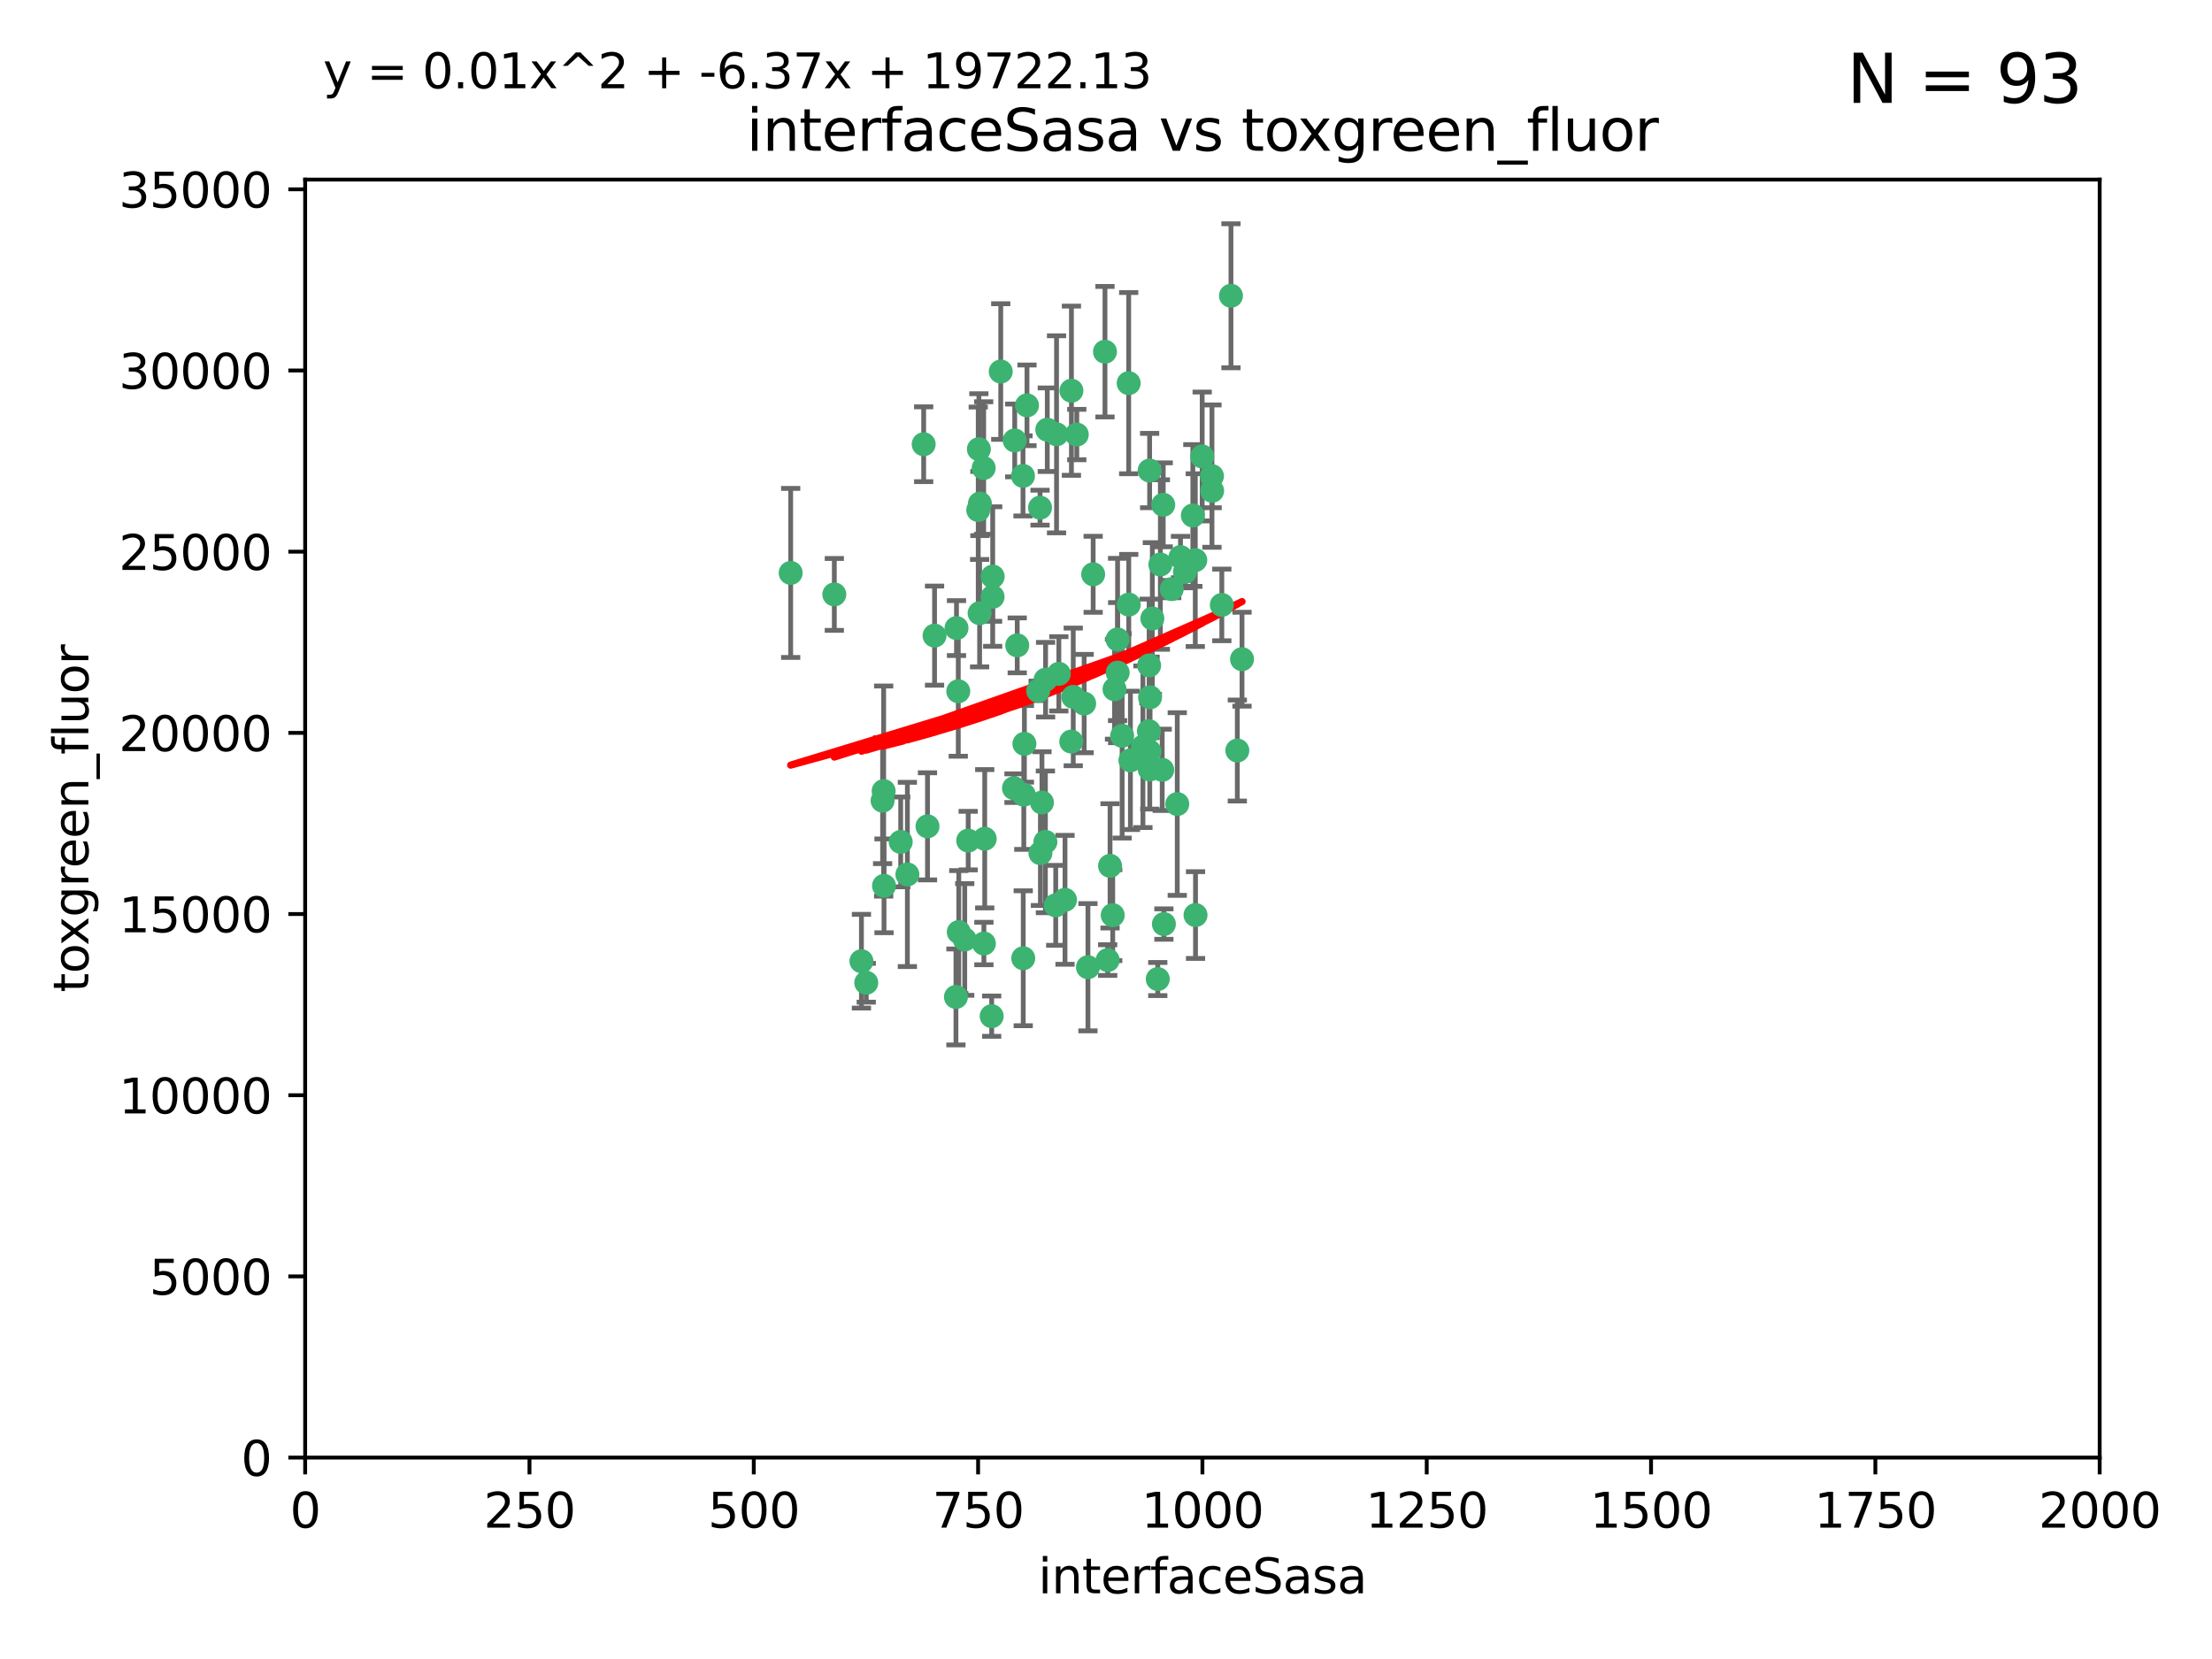 <?xml version="1.0" encoding="utf-8" standalone="no"?>
<!DOCTYPE svg PUBLIC "-//W3C//DTD SVG 1.1//EN"
  "http://www.w3.org/Graphics/SVG/1.1/DTD/svg11.dtd">
<svg xmlns:xlink="http://www.w3.org/1999/xlink" width="460.8pt" height="345.6pt" viewBox="0 0 460.8 345.6" xmlns="http://www.w3.org/2000/svg" version="1.1">
 <defs>
  <style type="text/css">*{stroke-linejoin: round; stroke-linecap: butt}</style>
 </defs>
 <g id="figure_1">
  <g id="patch_1">
   <path d="M 0 345.6 
L 460.8 345.6 
L 460.8 0 
L 0 0 
z
" style="fill: #ffffff"/>
  </g>
  <g id="axes_1">
   <g id="patch_2">
    <path d="M 63.571 303.64 
L 437.4 303.64 
L 437.4 37.411 
L 63.571 37.411 
z
" style="fill: #ffffff"/>
   </g>
   <g id="PathCollection_1">
    <defs>
     <path id="mae56bdba57" d="M 0 1.118 
C 0.297 1.118 0.581 1 0.791 0.791 
C 1 0.581 1.118 0.297 1.118 0 
C 1.118 -0.297 1 -0.581 0.791 -0.791 
C 0.581 -1 0.297 -1.118 0 -1.118 
C -0.297 -1.118 -0.581 -1 -0.791 -0.791 
C -1 -0.581 -1.118 -0.297 -1.118 0 
C -1.118 0.297 -1 0.581 -0.791 0.791 
C -0.581 1 -0.297 1.118 0 1.118 
z
" style="stroke: #3cb371"/>
    </defs>
    <g clip-path="url(#p42c2174def)">
     <use xlink:href="#mae56bdba57" x="242.323" y="105.159" style="fill: #3cb371; stroke: #3cb371"/>
     <use xlink:href="#mae56bdba57" x="248.998" y="116.686" style="fill: #3cb371; stroke: #3cb371"/>
     <use xlink:href="#mae56bdba57" x="239.489" y="98.026" style="fill: #3cb371; stroke: #3cb371"/>
     <use xlink:href="#mae56bdba57" x="250.437" y="95.094" style="fill: #3cb371; stroke: #3cb371"/>
     <use xlink:href="#mae56bdba57" x="218.168" y="89.516" style="fill: #3cb371; stroke: #3cb371"/>
     <use xlink:href="#mae56bdba57" x="245.919" y="116.045" style="fill: #3cb371; stroke: #3cb371"/>
     <use xlink:href="#mae56bdba57" x="230.187" y="73.266" style="fill: #3cb371; stroke: #3cb371"/>
     <use xlink:href="#mae56bdba57" x="240.054" y="128.839" style="fill: #3cb371; stroke: #3cb371"/>
     <use xlink:href="#mae56bdba57" x="246.854" y="119.146" style="fill: #3cb371; stroke: #3cb371"/>
     <use xlink:href="#mae56bdba57" x="231.8" y="190.648" style="fill: #3cb371; stroke: #3cb371"/>
     <use xlink:href="#mae56bdba57" x="239.385" y="138.622" style="fill: #3cb371; stroke: #3cb371"/>
     <use xlink:href="#mae56bdba57" x="223.198" y="81.394" style="fill: #3cb371; stroke: #3cb371"/>
     <use xlink:href="#mae56bdba57" x="258.734" y="137.321" style="fill: #3cb371; stroke: #3cb371"/>
     <use xlink:href="#mae56bdba57" x="233.762" y="153.285" style="fill: #3cb371; stroke: #3cb371"/>
     <use xlink:href="#mae56bdba57" x="235.488" y="158.394" style="fill: #3cb371; stroke: #3cb371"/>
     <use xlink:href="#mae56bdba57" x="211.385" y="91.754" style="fill: #3cb371; stroke: #3cb371"/>
     <use xlink:href="#mae56bdba57" x="235.142" y="125.947" style="fill: #3cb371; stroke: #3cb371"/>
     <use xlink:href="#mae56bdba57" x="220.097" y="90.475" style="fill: #3cb371; stroke: #3cb371"/>
     <use xlink:href="#mae56bdba57" x="223.161" y="154.483" style="fill: #3cb371; stroke: #3cb371"/>
     <use xlink:href="#mae56bdba57" x="248.491" y="107.386" style="fill: #3cb371; stroke: #3cb371"/>
     <use xlink:href="#mae56bdba57" x="241.725" y="117.601" style="fill: #3cb371; stroke: #3cb371"/>
     <use xlink:href="#mae56bdba57" x="225.848" y="146.564" style="fill: #3cb371; stroke: #3cb371"/>
     <use xlink:href="#mae56bdba57" x="252.51" y="102.24" style="fill: #3cb371; stroke: #3cb371"/>
     <use xlink:href="#mae56bdba57" x="227.725" y="119.635" style="fill: #3cb371; stroke: #3cb371"/>
     <use xlink:href="#mae56bdba57" x="235.125" y="79.819" style="fill: #3cb371; stroke: #3cb371"/>
     <use xlink:href="#mae56bdba57" x="206.772" y="124.329" style="fill: #3cb371; stroke: #3cb371"/>
     <use xlink:href="#mae56bdba57" x="244.091" y="122.72" style="fill: #3cb371; stroke: #3cb371"/>
     <use xlink:href="#mae56bdba57" x="241.185" y="203.953" style="fill: #3cb371; stroke: #3cb371"/>
     <use xlink:href="#mae56bdba57" x="211.908" y="134.443" style="fill: #3cb371; stroke: #3cb371"/>
     <use xlink:href="#mae56bdba57" x="213.404" y="154.954" style="fill: #3cb371; stroke: #3cb371"/>
     <use xlink:href="#mae56bdba57" x="204.131" y="104.896" style="fill: #3cb371; stroke: #3cb371"/>
     <use xlink:href="#mae56bdba57" x="239.465" y="156.559" style="fill: #3cb371; stroke: #3cb371"/>
     <use xlink:href="#mae56bdba57" x="257.757" y="156.348" style="fill: #3cb371; stroke: #3cb371"/>
     <use xlink:href="#mae56bdba57" x="216.658" y="105.756" style="fill: #3cb371; stroke: #3cb371"/>
     <use xlink:href="#mae56bdba57" x="204.916" y="97.498" style="fill: #3cb371; stroke: #3cb371"/>
     <use xlink:href="#mae56bdba57" x="192.417" y="92.545" style="fill: #3cb371; stroke: #3cb371"/>
     <use xlink:href="#mae56bdba57" x="213.275" y="165.548" style="fill: #3cb371; stroke: #3cb371"/>
     <use xlink:href="#mae56bdba57" x="216.269" y="143.916" style="fill: #3cb371; stroke: #3cb371"/>
     <use xlink:href="#mae56bdba57" x="206.796" y="120.108" style="fill: #3cb371; stroke: #3cb371"/>
     <use xlink:href="#mae56bdba57" x="206.585" y="211.686" style="fill: #3cb371; stroke: #3cb371"/>
     <use xlink:href="#mae56bdba57" x="230.751" y="200.005" style="fill: #3cb371; stroke: #3cb371"/>
     <use xlink:href="#mae56bdba57" x="199.256" y="130.84" style="fill: #3cb371; stroke: #3cb371"/>
     <use xlink:href="#mae56bdba57" x="213.159" y="199.62" style="fill: #3cb371; stroke: #3cb371"/>
     <use xlink:href="#mae56bdba57" x="217.777" y="175.376" style="fill: #3cb371; stroke: #3cb371"/>
     <use xlink:href="#mae56bdba57" x="220.577" y="140.37" style="fill: #3cb371; stroke: #3cb371"/>
     <use xlink:href="#mae56bdba57" x="217.06" y="167.179" style="fill: #3cb371; stroke: #3cb371"/>
     <use xlink:href="#mae56bdba57" x="242.11" y="160.372" style="fill: #3cb371; stroke: #3cb371"/>
     <use xlink:href="#mae56bdba57" x="223.577" y="145.178" style="fill: #3cb371; stroke: #3cb371"/>
     <use xlink:href="#mae56bdba57" x="254.529" y="126.015" style="fill: #3cb371; stroke: #3cb371"/>
     <use xlink:href="#mae56bdba57" x="208.473" y="77.397" style="fill: #3cb371; stroke: #3cb371"/>
     <use xlink:href="#mae56bdba57" x="203.92" y="93.572" style="fill: #3cb371; stroke: #3cb371"/>
     <use xlink:href="#mae56bdba57" x="239.332" y="152.32" style="fill: #3cb371; stroke: #3cb371"/>
     <use xlink:href="#mae56bdba57" x="204.073" y="127.738" style="fill: #3cb371; stroke: #3cb371"/>
     <use xlink:href="#mae56bdba57" x="239.579" y="145.262" style="fill: #3cb371; stroke: #3cb371"/>
     <use xlink:href="#mae56bdba57" x="221.863" y="187.448" style="fill: #3cb371; stroke: #3cb371"/>
     <use xlink:href="#mae56bdba57" x="232.833" y="140.122" style="fill: #3cb371; stroke: #3cb371"/>
     <use xlink:href="#mae56bdba57" x="252.476" y="99.184" style="fill: #3cb371; stroke: #3cb371"/>
     <use xlink:href="#mae56bdba57" x="256.433" y="61.614" style="fill: #3cb371; stroke: #3cb371"/>
     <use xlink:href="#mae56bdba57" x="203.785" y="106.253" style="fill: #3cb371; stroke: #3cb371"/>
     <use xlink:href="#mae56bdba57" x="219.927" y="188.597" style="fill: #3cb371; stroke: #3cb371"/>
     <use xlink:href="#mae56bdba57" x="249.05" y="190.622" style="fill: #3cb371; stroke: #3cb371"/>
     <use xlink:href="#mae56bdba57" x="213.94" y="84.44" style="fill: #3cb371; stroke: #3cb371"/>
     <use xlink:href="#mae56bdba57" x="194.686" y="132.411" style="fill: #3cb371; stroke: #3cb371"/>
     <use xlink:href="#mae56bdba57" x="183.864" y="166.79" style="fill: #3cb371; stroke: #3cb371"/>
     <use xlink:href="#mae56bdba57" x="213.11" y="99.14" style="fill: #3cb371; stroke: #3cb371"/>
     <use xlink:href="#mae56bdba57" x="180.458" y="204.723" style="fill: #3cb371; stroke: #3cb371"/>
     <use xlink:href="#mae56bdba57" x="211.23" y="164.19" style="fill: #3cb371; stroke: #3cb371"/>
     <use xlink:href="#mae56bdba57" x="238.093" y="155.561" style="fill: #3cb371; stroke: #3cb371"/>
     <use xlink:href="#mae56bdba57" x="199.626" y="143.999" style="fill: #3cb371; stroke: #3cb371"/>
     <use xlink:href="#mae56bdba57" x="189.023" y="182.16" style="fill: #3cb371; stroke: #3cb371"/>
     <use xlink:href="#mae56bdba57" x="193.215" y="172.143" style="fill: #3cb371; stroke: #3cb371"/>
     <use xlink:href="#mae56bdba57" x="199.14" y="207.684" style="fill: #3cb371; stroke: #3cb371"/>
     <use xlink:href="#mae56bdba57" x="232.811" y="133.213" style="fill: #3cb371; stroke: #3cb371"/>
     <use xlink:href="#mae56bdba57" x="224.314" y="90.523" style="fill: #3cb371; stroke: #3cb371"/>
     <use xlink:href="#mae56bdba57" x="239.516" y="160.289" style="fill: #3cb371; stroke: #3cb371"/>
     <use xlink:href="#mae56bdba57" x="204.964" y="196.552" style="fill: #3cb371; stroke: #3cb371"/>
     <use xlink:href="#mae56bdba57" x="231.243" y="180.373" style="fill: #3cb371; stroke: #3cb371"/>
     <use xlink:href="#mae56bdba57" x="164.714" y="119.349" style="fill: #3cb371; stroke: #3cb371"/>
     <use xlink:href="#mae56bdba57" x="216.738" y="177.728" style="fill: #3cb371; stroke: #3cb371"/>
     <use xlink:href="#mae56bdba57" x="200.972" y="195.709" style="fill: #3cb371; stroke: #3cb371"/>
     <use xlink:href="#mae56bdba57" x="205.136" y="174.728" style="fill: #3cb371; stroke: #3cb371"/>
     <use xlink:href="#mae56bdba57" x="217.815" y="141.593" style="fill: #3cb371; stroke: #3cb371"/>
     <use xlink:href="#mae56bdba57" x="201.69" y="175.112" style="fill: #3cb371; stroke: #3cb371"/>
     <use xlink:href="#mae56bdba57" x="199.731" y="194.16" style="fill: #3cb371; stroke: #3cb371"/>
     <use xlink:href="#mae56bdba57" x="242.461" y="192.502" style="fill: #3cb371; stroke: #3cb371"/>
     <use xlink:href="#mae56bdba57" x="184.082" y="164.794" style="fill: #3cb371; stroke: #3cb371"/>
     <use xlink:href="#mae56bdba57" x="232.174" y="143.576" style="fill: #3cb371; stroke: #3cb371"/>
     <use xlink:href="#mae56bdba57" x="179.453" y="200.236" style="fill: #3cb371; stroke: #3cb371"/>
     <use xlink:href="#mae56bdba57" x="245.245" y="167.495" style="fill: #3cb371; stroke: #3cb371"/>
     <use xlink:href="#mae56bdba57" x="173.806" y="123.828" style="fill: #3cb371; stroke: #3cb371"/>
     <use xlink:href="#mae56bdba57" x="226.639" y="201.488" style="fill: #3cb371; stroke: #3cb371"/>
     <use xlink:href="#mae56bdba57" x="184.157" y="184.534" style="fill: #3cb371; stroke: #3cb371"/>
     <use xlink:href="#mae56bdba57" x="187.632" y="175.388" style="fill: #3cb371; stroke: #3cb371"/>
    </g>
   </g>
   <g id="matplotlib.axis_1">
    <g id="xtick_1">
     <g id="line2d_1">
      <defs>
       <path id="mbf052a40e0" d="M 0 0 
L 0 3.5 
" style="stroke: #000000; stroke-width: 0.8"/>
      </defs>
      <g>
       <use xlink:href="#mbf052a40e0" x="63.571" y="303.64" style="stroke: #000000; stroke-width: 0.8"/>
      </g>
     </g>
     <g id="text_1">
      <!-- 0 -->
      <g transform="translate(60.39 318.238)scale(0.1 -0.1)">
       <defs>
        <path id="DejaVuSans-30" d="M 2034 4250 
Q 1547 4250 1301 3770 
Q 1056 3291 1056 2328 
Q 1056 1369 1301 889 
Q 1547 409 2034 409 
Q 2525 409 2770 889 
Q 3016 1369 3016 2328 
Q 3016 3291 2770 3770 
Q 2525 4250 2034 4250 
z
M 2034 4750 
Q 2819 4750 3233 4129 
Q 3647 3509 3647 2328 
Q 3647 1150 3233 529 
Q 2819 -91 2034 -91 
Q 1250 -91 836 529 
Q 422 1150 422 2328 
Q 422 3509 836 4129 
Q 1250 4750 2034 4750 
z
" transform="scale(0.016)"/>
       </defs>
       <use xlink:href="#DejaVuSans-30"/>
      </g>
     </g>
    </g>
    <g id="xtick_2">
     <g id="line2d_2">
      <g>
       <use xlink:href="#mbf052a40e0" x="110.3" y="303.64" style="stroke: #000000; stroke-width: 0.8"/>
      </g>
     </g>
     <g id="text_2">
      <!-- 250 -->
      <g transform="translate(100.756 318.238)scale(0.1 -0.1)">
       <defs>
        <path id="DejaVuSans-32" d="M 1228 531 
L 3431 531 
L 3431 0 
L 469 0 
L 469 531 
Q 828 903 1448 1529 
Q 2069 2156 2228 2338 
Q 2531 2678 2651 2914 
Q 2772 3150 2772 3378 
Q 2772 3750 2511 3984 
Q 2250 4219 1831 4219 
Q 1534 4219 1204 4116 
Q 875 4013 500 3803 
L 500 4441 
Q 881 4594 1212 4672 
Q 1544 4750 1819 4750 
Q 2544 4750 2975 4387 
Q 3406 4025 3406 3419 
Q 3406 3131 3298 2873 
Q 3191 2616 2906 2266 
Q 2828 2175 2409 1742 
Q 1991 1309 1228 531 
z
" transform="scale(0.016)"/>
        <path id="DejaVuSans-35" d="M 691 4666 
L 3169 4666 
L 3169 4134 
L 1269 4134 
L 1269 2991 
Q 1406 3038 1543 3061 
Q 1681 3084 1819 3084 
Q 2600 3084 3056 2656 
Q 3513 2228 3513 1497 
Q 3513 744 3044 326 
Q 2575 -91 1722 -91 
Q 1428 -91 1123 -41 
Q 819 9 494 109 
L 494 744 
Q 775 591 1075 516 
Q 1375 441 1709 441 
Q 2250 441 2565 725 
Q 2881 1009 2881 1497 
Q 2881 1984 2565 2268 
Q 2250 2553 1709 2553 
Q 1456 2553 1204 2497 
Q 953 2441 691 2322 
L 691 4666 
z
" transform="scale(0.016)"/>
       </defs>
       <use xlink:href="#DejaVuSans-32"/>
       <use xlink:href="#DejaVuSans-35" x="63.623"/>
       <use xlink:href="#DejaVuSans-30" x="127.246"/>
      </g>
     </g>
    </g>
    <g id="xtick_3">
     <g id="line2d_3">
      <g>
       <use xlink:href="#mbf052a40e0" x="157.028" y="303.64" style="stroke: #000000; stroke-width: 0.8"/>
      </g>
     </g>
     <g id="text_3">
      <!-- 500 -->
      <g transform="translate(147.485 318.238)scale(0.1 -0.1)">
       <use xlink:href="#DejaVuSans-35"/>
       <use xlink:href="#DejaVuSans-30" x="63.623"/>
       <use xlink:href="#DejaVuSans-30" x="127.246"/>
      </g>
     </g>
    </g>
    <g id="xtick_4">
     <g id="line2d_4">
      <g>
       <use xlink:href="#mbf052a40e0" x="203.757" y="303.64" style="stroke: #000000; stroke-width: 0.8"/>
      </g>
     </g>
     <g id="text_4">
      <!-- 750 -->
      <g transform="translate(194.213 318.238)scale(0.1 -0.1)">
       <defs>
        <path id="DejaVuSans-37" d="M 525 4666 
L 3525 4666 
L 3525 4397 
L 1831 0 
L 1172 0 
L 2766 4134 
L 525 4134 
L 525 4666 
z
" transform="scale(0.016)"/>
       </defs>
       <use xlink:href="#DejaVuSans-37"/>
       <use xlink:href="#DejaVuSans-35" x="63.623"/>
       <use xlink:href="#DejaVuSans-30" x="127.246"/>
      </g>
     </g>
    </g>
    <g id="xtick_5">
     <g id="line2d_5">
      <g>
       <use xlink:href="#mbf052a40e0" x="250.486" y="303.64" style="stroke: #000000; stroke-width: 0.8"/>
      </g>
     </g>
     <g id="text_5">
      <!-- 1000 -->
      <g transform="translate(237.761 318.238)scale(0.1 -0.1)">
       <defs>
        <path id="DejaVuSans-31" d="M 794 531 
L 1825 531 
L 1825 4091 
L 703 3866 
L 703 4441 
L 1819 4666 
L 2450 4666 
L 2450 531 
L 3481 531 
L 3481 0 
L 794 0 
L 794 531 
z
" transform="scale(0.016)"/>
       </defs>
       <use xlink:href="#DejaVuSans-31"/>
       <use xlink:href="#DejaVuSans-30" x="63.623"/>
       <use xlink:href="#DejaVuSans-30" x="127.246"/>
       <use xlink:href="#DejaVuSans-30" x="190.869"/>
      </g>
     </g>
    </g>
    <g id="xtick_6">
     <g id="line2d_6">
      <g>
       <use xlink:href="#mbf052a40e0" x="297.214" y="303.64" style="stroke: #000000; stroke-width: 0.8"/>
      </g>
     </g>
     <g id="text_6">
      <!-- 1250 -->
      <g transform="translate(284.489 318.238)scale(0.1 -0.1)">
       <use xlink:href="#DejaVuSans-31"/>
       <use xlink:href="#DejaVuSans-32" x="63.623"/>
       <use xlink:href="#DejaVuSans-35" x="127.246"/>
       <use xlink:href="#DejaVuSans-30" x="190.869"/>
      </g>
     </g>
    </g>
    <g id="xtick_7">
     <g id="line2d_7">
      <g>
       <use xlink:href="#mbf052a40e0" x="343.943" y="303.64" style="stroke: #000000; stroke-width: 0.8"/>
      </g>
     </g>
     <g id="text_7">
      <!-- 1500 -->
      <g transform="translate(331.218 318.238)scale(0.1 -0.1)">
       <use xlink:href="#DejaVuSans-31"/>
       <use xlink:href="#DejaVuSans-35" x="63.623"/>
       <use xlink:href="#DejaVuSans-30" x="127.246"/>
       <use xlink:href="#DejaVuSans-30" x="190.869"/>
      </g>
     </g>
    </g>
    <g id="xtick_8">
     <g id="line2d_8">
      <g>
       <use xlink:href="#mbf052a40e0" x="390.671" y="303.64" style="stroke: #000000; stroke-width: 0.8"/>
      </g>
     </g>
     <g id="text_8">
      <!-- 1750 -->
      <g transform="translate(377.946 318.238)scale(0.1 -0.1)">
       <use xlink:href="#DejaVuSans-31"/>
       <use xlink:href="#DejaVuSans-37" x="63.623"/>
       <use xlink:href="#DejaVuSans-35" x="127.246"/>
       <use xlink:href="#DejaVuSans-30" x="190.869"/>
      </g>
     </g>
    </g>
    <g id="xtick_9">
     <g id="line2d_9">
      <g>
       <use xlink:href="#mbf052a40e0" x="437.4" y="303.64" style="stroke: #000000; stroke-width: 0.8"/>
      </g>
     </g>
     <g id="text_9">
      <!-- 2000 -->
      <g transform="translate(424.675 318.238)scale(0.1 -0.1)">
       <use xlink:href="#DejaVuSans-32"/>
       <use xlink:href="#DejaVuSans-30" x="63.623"/>
       <use xlink:href="#DejaVuSans-30" x="127.246"/>
       <use xlink:href="#DejaVuSans-30" x="190.869"/>
      </g>
     </g>
    </g>
    <g id="text_10">
     <!-- interfaceSasa -->
     <g transform="translate(216.279 331.917)scale(0.1 -0.1)">
      <defs>
       <path id="DejaVuSans-69" d="M 603 3500 
L 1178 3500 
L 1178 0 
L 603 0 
L 603 3500 
z
M 603 4863 
L 1178 4863 
L 1178 4134 
L 603 4134 
L 603 4863 
z
" transform="scale(0.016)"/>
       <path id="DejaVuSans-6e" d="M 3513 2113 
L 3513 0 
L 2938 0 
L 2938 2094 
Q 2938 2591 2744 2837 
Q 2550 3084 2163 3084 
Q 1697 3084 1428 2787 
Q 1159 2491 1159 1978 
L 1159 0 
L 581 0 
L 581 3500 
L 1159 3500 
L 1159 2956 
Q 1366 3272 1645 3428 
Q 1925 3584 2291 3584 
Q 2894 3584 3203 3211 
Q 3513 2838 3513 2113 
z
" transform="scale(0.016)"/>
       <path id="DejaVuSans-74" d="M 1172 4494 
L 1172 3500 
L 2356 3500 
L 2356 3053 
L 1172 3053 
L 1172 1153 
Q 1172 725 1289 603 
Q 1406 481 1766 481 
L 2356 481 
L 2356 0 
L 1766 0 
Q 1100 0 847 248 
Q 594 497 594 1153 
L 594 3053 
L 172 3053 
L 172 3500 
L 594 3500 
L 594 4494 
L 1172 4494 
z
" transform="scale(0.016)"/>
       <path id="DejaVuSans-65" d="M 3597 1894 
L 3597 1613 
L 953 1613 
Q 991 1019 1311 708 
Q 1631 397 2203 397 
Q 2534 397 2845 478 
Q 3156 559 3463 722 
L 3463 178 
Q 3153 47 2828 -22 
Q 2503 -91 2169 -91 
Q 1331 -91 842 396 
Q 353 884 353 1716 
Q 353 2575 817 3079 
Q 1281 3584 2069 3584 
Q 2775 3584 3186 3129 
Q 3597 2675 3597 1894 
z
M 3022 2063 
Q 3016 2534 2758 2815 
Q 2500 3097 2075 3097 
Q 1594 3097 1305 2825 
Q 1016 2553 972 2059 
L 3022 2063 
z
" transform="scale(0.016)"/>
       <path id="DejaVuSans-72" d="M 2631 2963 
Q 2534 3019 2420 3045 
Q 2306 3072 2169 3072 
Q 1681 3072 1420 2755 
Q 1159 2438 1159 1844 
L 1159 0 
L 581 0 
L 581 3500 
L 1159 3500 
L 1159 2956 
Q 1341 3275 1631 3429 
Q 1922 3584 2338 3584 
Q 2397 3584 2469 3576 
Q 2541 3569 2628 3553 
L 2631 2963 
z
" transform="scale(0.016)"/>
       <path id="DejaVuSans-66" d="M 2375 4863 
L 2375 4384 
L 1825 4384 
Q 1516 4384 1395 4259 
Q 1275 4134 1275 3809 
L 1275 3500 
L 2222 3500 
L 2222 3053 
L 1275 3053 
L 1275 0 
L 697 0 
L 697 3053 
L 147 3053 
L 147 3500 
L 697 3500 
L 697 3744 
Q 697 4328 969 4595 
Q 1241 4863 1831 4863 
L 2375 4863 
z
" transform="scale(0.016)"/>
       <path id="DejaVuSans-61" d="M 2194 1759 
Q 1497 1759 1228 1600 
Q 959 1441 959 1056 
Q 959 750 1161 570 
Q 1363 391 1709 391 
Q 2188 391 2477 730 
Q 2766 1069 2766 1631 
L 2766 1759 
L 2194 1759 
z
M 3341 1997 
L 3341 0 
L 2766 0 
L 2766 531 
Q 2569 213 2275 61 
Q 1981 -91 1556 -91 
Q 1019 -91 701 211 
Q 384 513 384 1019 
Q 384 1609 779 1909 
Q 1175 2209 1959 2209 
L 2766 2209 
L 2766 2266 
Q 2766 2663 2505 2880 
Q 2244 3097 1772 3097 
Q 1472 3097 1187 3025 
Q 903 2953 641 2809 
L 641 3341 
Q 956 3463 1253 3523 
Q 1550 3584 1831 3584 
Q 2591 3584 2966 3190 
Q 3341 2797 3341 1997 
z
" transform="scale(0.016)"/>
       <path id="DejaVuSans-63" d="M 3122 3366 
L 3122 2828 
Q 2878 2963 2633 3030 
Q 2388 3097 2138 3097 
Q 1578 3097 1268 2742 
Q 959 2388 959 1747 
Q 959 1106 1268 751 
Q 1578 397 2138 397 
Q 2388 397 2633 464 
Q 2878 531 3122 666 
L 3122 134 
Q 2881 22 2623 -34 
Q 2366 -91 2075 -91 
Q 1284 -91 818 406 
Q 353 903 353 1747 
Q 353 2603 823 3093 
Q 1294 3584 2113 3584 
Q 2378 3584 2631 3529 
Q 2884 3475 3122 3366 
z
" transform="scale(0.016)"/>
       <path id="DejaVuSans-53" d="M 3425 4513 
L 3425 3897 
Q 3066 4069 2747 4153 
Q 2428 4238 2131 4238 
Q 1616 4238 1336 4038 
Q 1056 3838 1056 3469 
Q 1056 3159 1242 3001 
Q 1428 2844 1947 2747 
L 2328 2669 
Q 3034 2534 3370 2195 
Q 3706 1856 3706 1288 
Q 3706 609 3251 259 
Q 2797 -91 1919 -91 
Q 1588 -91 1214 -16 
Q 841 59 441 206 
L 441 856 
Q 825 641 1194 531 
Q 1563 422 1919 422 
Q 2459 422 2753 634 
Q 3047 847 3047 1241 
Q 3047 1584 2836 1778 
Q 2625 1972 2144 2069 
L 1759 2144 
Q 1053 2284 737 2584 
Q 422 2884 422 3419 
Q 422 4038 858 4394 
Q 1294 4750 2059 4750 
Q 2388 4750 2728 4690 
Q 3069 4631 3425 4513 
z
" transform="scale(0.016)"/>
       <path id="DejaVuSans-73" d="M 2834 3397 
L 2834 2853 
Q 2591 2978 2328 3040 
Q 2066 3103 1784 3103 
Q 1356 3103 1142 2972 
Q 928 2841 928 2578 
Q 928 2378 1081 2264 
Q 1234 2150 1697 2047 
L 1894 2003 
Q 2506 1872 2764 1633 
Q 3022 1394 3022 966 
Q 3022 478 2636 193 
Q 2250 -91 1575 -91 
Q 1294 -91 989 -36 
Q 684 19 347 128 
L 347 722 
Q 666 556 975 473 
Q 1284 391 1588 391 
Q 1994 391 2212 530 
Q 2431 669 2431 922 
Q 2431 1156 2273 1281 
Q 2116 1406 1581 1522 
L 1381 1569 
Q 847 1681 609 1914 
Q 372 2147 372 2553 
Q 372 3047 722 3315 
Q 1072 3584 1716 3584 
Q 2034 3584 2315 3537 
Q 2597 3491 2834 3397 
z
" transform="scale(0.016)"/>
      </defs>
      <use xlink:href="#DejaVuSans-69"/>
      <use xlink:href="#DejaVuSans-6e" x="27.783"/>
      <use xlink:href="#DejaVuSans-74" x="91.162"/>
      <use xlink:href="#DejaVuSans-65" x="130.371"/>
      <use xlink:href="#DejaVuSans-72" x="191.895"/>
      <use xlink:href="#DejaVuSans-66" x="233.008"/>
      <use xlink:href="#DejaVuSans-61" x="268.213"/>
      <use xlink:href="#DejaVuSans-63" x="329.492"/>
      <use xlink:href="#DejaVuSans-65" x="384.473"/>
      <use xlink:href="#DejaVuSans-53" x="445.996"/>
      <use xlink:href="#DejaVuSans-61" x="509.473"/>
      <use xlink:href="#DejaVuSans-73" x="570.752"/>
      <use xlink:href="#DejaVuSans-61" x="622.852"/>
     </g>
    </g>
   </g>
   <g id="matplotlib.axis_2">
    <g id="ytick_1">
     <g id="line2d_10">
      <defs>
       <path id="m6eef1d8f5c" d="M 0 0 
L -3.5 0 
" style="stroke: #000000; stroke-width: 0.8"/>
      </defs>
      <g>
       <use xlink:href="#m6eef1d8f5c" x="63.571" y="303.64" style="stroke: #000000; stroke-width: 0.8"/>
      </g>
     </g>
     <g id="text_11">
      <!-- 0 -->
      <g transform="translate(50.209 307.439)scale(0.1 -0.1)">
       <use xlink:href="#DejaVuSans-30"/>
      </g>
     </g>
    </g>
    <g id="ytick_2">
     <g id="line2d_11">
      <g>
       <use xlink:href="#m6eef1d8f5c" x="63.571" y="265.897" style="stroke: #000000; stroke-width: 0.8"/>
      </g>
     </g>
     <g id="text_12">
      <!-- 5000 -->
      <g transform="translate(31.121 269.696)scale(0.1 -0.1)">
       <use xlink:href="#DejaVuSans-35"/>
       <use xlink:href="#DejaVuSans-30" x="63.623"/>
       <use xlink:href="#DejaVuSans-30" x="127.246"/>
       <use xlink:href="#DejaVuSans-30" x="190.869"/>
      </g>
     </g>
    </g>
    <g id="ytick_3">
     <g id="line2d_12">
      <g>
       <use xlink:href="#m6eef1d8f5c" x="63.571" y="228.154" style="stroke: #000000; stroke-width: 0.8"/>
      </g>
     </g>
     <g id="text_13">
      <!-- 10000 -->
      <g transform="translate(24.759 231.953)scale(0.1 -0.1)">
       <use xlink:href="#DejaVuSans-31"/>
       <use xlink:href="#DejaVuSans-30" x="63.623"/>
       <use xlink:href="#DejaVuSans-30" x="127.246"/>
       <use xlink:href="#DejaVuSans-30" x="190.869"/>
       <use xlink:href="#DejaVuSans-30" x="254.492"/>
      </g>
     </g>
    </g>
    <g id="ytick_4">
     <g id="line2d_13">
      <g>
       <use xlink:href="#m6eef1d8f5c" x="63.571" y="190.411" style="stroke: #000000; stroke-width: 0.8"/>
      </g>
     </g>
     <g id="text_14">
      <!-- 15000 -->
      <g transform="translate(24.759 194.21)scale(0.1 -0.1)">
       <use xlink:href="#DejaVuSans-31"/>
       <use xlink:href="#DejaVuSans-35" x="63.623"/>
       <use xlink:href="#DejaVuSans-30" x="127.246"/>
       <use xlink:href="#DejaVuSans-30" x="190.869"/>
       <use xlink:href="#DejaVuSans-30" x="254.492"/>
      </g>
     </g>
    </g>
    <g id="ytick_5">
     <g id="line2d_14">
      <g>
       <use xlink:href="#m6eef1d8f5c" x="63.571" y="152.668" style="stroke: #000000; stroke-width: 0.8"/>
      </g>
     </g>
     <g id="text_15">
      <!-- 20000 -->
      <g transform="translate(24.759 156.467)scale(0.1 -0.1)">
       <use xlink:href="#DejaVuSans-32"/>
       <use xlink:href="#DejaVuSans-30" x="63.623"/>
       <use xlink:href="#DejaVuSans-30" x="127.246"/>
       <use xlink:href="#DejaVuSans-30" x="190.869"/>
       <use xlink:href="#DejaVuSans-30" x="254.492"/>
      </g>
     </g>
    </g>
    <g id="ytick_6">
     <g id="line2d_15">
      <g>
       <use xlink:href="#m6eef1d8f5c" x="63.571" y="114.925" style="stroke: #000000; stroke-width: 0.8"/>
      </g>
     </g>
     <g id="text_16">
      <!-- 25000 -->
      <g transform="translate(24.759 118.724)scale(0.1 -0.1)">
       <use xlink:href="#DejaVuSans-32"/>
       <use xlink:href="#DejaVuSans-35" x="63.623"/>
       <use xlink:href="#DejaVuSans-30" x="127.246"/>
       <use xlink:href="#DejaVuSans-30" x="190.869"/>
       <use xlink:href="#DejaVuSans-30" x="254.492"/>
      </g>
     </g>
    </g>
    <g id="ytick_7">
     <g id="line2d_16">
      <g>
       <use xlink:href="#m6eef1d8f5c" x="63.571" y="77.181" style="stroke: #000000; stroke-width: 0.8"/>
      </g>
     </g>
     <g id="text_17">
      <!-- 30000 -->
      <g transform="translate(24.759 80.981)scale(0.1 -0.1)">
       <defs>
        <path id="DejaVuSans-33" d="M 2597 2516 
Q 3050 2419 3304 2112 
Q 3559 1806 3559 1356 
Q 3559 666 3084 287 
Q 2609 -91 1734 -91 
Q 1441 -91 1130 -33 
Q 819 25 488 141 
L 488 750 
Q 750 597 1062 519 
Q 1375 441 1716 441 
Q 2309 441 2620 675 
Q 2931 909 2931 1356 
Q 2931 1769 2642 2001 
Q 2353 2234 1838 2234 
L 1294 2234 
L 1294 2753 
L 1863 2753 
Q 2328 2753 2575 2939 
Q 2822 3125 2822 3475 
Q 2822 3834 2567 4026 
Q 2313 4219 1838 4219 
Q 1578 4219 1281 4162 
Q 984 4106 628 3988 
L 628 4550 
Q 988 4650 1302 4700 
Q 1616 4750 1894 4750 
Q 2613 4750 3031 4423 
Q 3450 4097 3450 3541 
Q 3450 3153 3228 2886 
Q 3006 2619 2597 2516 
z
" transform="scale(0.016)"/>
       </defs>
       <use xlink:href="#DejaVuSans-33"/>
       <use xlink:href="#DejaVuSans-30" x="63.623"/>
       <use xlink:href="#DejaVuSans-30" x="127.246"/>
       <use xlink:href="#DejaVuSans-30" x="190.869"/>
       <use xlink:href="#DejaVuSans-30" x="254.492"/>
      </g>
     </g>
    </g>
    <g id="ytick_8">
     <g id="line2d_17">
      <g>
       <use xlink:href="#m6eef1d8f5c" x="63.571" y="39.438" style="stroke: #000000; stroke-width: 0.8"/>
      </g>
     </g>
     <g id="text_18">
      <!-- 35000 -->
      <g transform="translate(24.759 43.238)scale(0.1 -0.1)">
       <use xlink:href="#DejaVuSans-33"/>
       <use xlink:href="#DejaVuSans-35" x="63.623"/>
       <use xlink:href="#DejaVuSans-30" x="127.246"/>
       <use xlink:href="#DejaVuSans-30" x="190.869"/>
       <use xlink:href="#DejaVuSans-30" x="254.492"/>
      </g>
     </g>
    </g>
    <g id="text_19">
     <!-- toxgreen_fluor -->
     <g transform="translate(18.401 206.72)rotate(-90)scale(0.1 -0.1)">
      <defs>
       <path id="DejaVuSans-6f" d="M 1959 3097 
Q 1497 3097 1228 2736 
Q 959 2375 959 1747 
Q 959 1119 1226 758 
Q 1494 397 1959 397 
Q 2419 397 2687 759 
Q 2956 1122 2956 1747 
Q 2956 2369 2687 2733 
Q 2419 3097 1959 3097 
z
M 1959 3584 
Q 2709 3584 3137 3096 
Q 3566 2609 3566 1747 
Q 3566 888 3137 398 
Q 2709 -91 1959 -91 
Q 1206 -91 779 398 
Q 353 888 353 1747 
Q 353 2609 779 3096 
Q 1206 3584 1959 3584 
z
" transform="scale(0.016)"/>
       <path id="DejaVuSans-78" d="M 3513 3500 
L 2247 1797 
L 3578 0 
L 2900 0 
L 1881 1375 
L 863 0 
L 184 0 
L 1544 1831 
L 300 3500 
L 978 3500 
L 1906 2253 
L 2834 3500 
L 3513 3500 
z
" transform="scale(0.016)"/>
       <path id="DejaVuSans-67" d="M 2906 1791 
Q 2906 2416 2648 2759 
Q 2391 3103 1925 3103 
Q 1463 3103 1205 2759 
Q 947 2416 947 1791 
Q 947 1169 1205 825 
Q 1463 481 1925 481 
Q 2391 481 2648 825 
Q 2906 1169 2906 1791 
z
M 3481 434 
Q 3481 -459 3084 -895 
Q 2688 -1331 1869 -1331 
Q 1566 -1331 1297 -1286 
Q 1028 -1241 775 -1147 
L 775 -588 
Q 1028 -725 1275 -790 
Q 1522 -856 1778 -856 
Q 2344 -856 2625 -561 
Q 2906 -266 2906 331 
L 2906 616 
Q 2728 306 2450 153 
Q 2172 0 1784 0 
Q 1141 0 747 490 
Q 353 981 353 1791 
Q 353 2603 747 3093 
Q 1141 3584 1784 3584 
Q 2172 3584 2450 3431 
Q 2728 3278 2906 2969 
L 2906 3500 
L 3481 3500 
L 3481 434 
z
" transform="scale(0.016)"/>
       <path id="DejaVuSans-5f" d="M 3263 -1063 
L 3263 -1509 
L -63 -1509 
L -63 -1063 
L 3263 -1063 
z
" transform="scale(0.016)"/>
       <path id="DejaVuSans-6c" d="M 603 4863 
L 1178 4863 
L 1178 0 
L 603 0 
L 603 4863 
z
" transform="scale(0.016)"/>
       <path id="DejaVuSans-75" d="M 544 1381 
L 544 3500 
L 1119 3500 
L 1119 1403 
Q 1119 906 1312 657 
Q 1506 409 1894 409 
Q 2359 409 2629 706 
Q 2900 1003 2900 1516 
L 2900 3500 
L 3475 3500 
L 3475 0 
L 2900 0 
L 2900 538 
Q 2691 219 2414 64 
Q 2138 -91 1772 -91 
Q 1169 -91 856 284 
Q 544 659 544 1381 
z
M 1991 3584 
L 1991 3584 
z
" transform="scale(0.016)"/>
      </defs>
      <use xlink:href="#DejaVuSans-74"/>
      <use xlink:href="#DejaVuSans-6f" x="39.209"/>
      <use xlink:href="#DejaVuSans-78" x="97.266"/>
      <use xlink:href="#DejaVuSans-67" x="156.445"/>
      <use xlink:href="#DejaVuSans-72" x="219.922"/>
      <use xlink:href="#DejaVuSans-65" x="258.785"/>
      <use xlink:href="#DejaVuSans-65" x="320.309"/>
      <use xlink:href="#DejaVuSans-6e" x="381.832"/>
      <use xlink:href="#DejaVuSans-5f" x="445.211"/>
      <use xlink:href="#DejaVuSans-66" x="495.211"/>
      <use xlink:href="#DejaVuSans-6c" x="530.416"/>
      <use xlink:href="#DejaVuSans-75" x="558.199"/>
      <use xlink:href="#DejaVuSans-6f" x="621.578"/>
      <use xlink:href="#DejaVuSans-72" x="682.76"/>
     </g>
    </g>
   </g>
   <g id="LineCollection_1">
    <path d="M 242.323 113.901 
L 242.323 96.418 
" clip-path="url(#p42c2174def)" style="fill: none; stroke: #696969"/>
    <path d="M 248.998 134.682 
L 248.998 98.689 
" clip-path="url(#p42c2174def)" style="fill: none; stroke: #696969"/>
    <path d="M 239.489 105.772 
L 239.489 90.281 
" clip-path="url(#p42c2174def)" style="fill: none; stroke: #696969"/>
    <path d="M 250.437 108.514 
L 250.437 81.675 
" clip-path="url(#p42c2174def)" style="fill: none; stroke: #696969"/>
    <path d="M 218.168 98.217 
L 218.168 80.815 
" clip-path="url(#p42c2174def)" style="fill: none; stroke: #696969"/>
    <path d="M 245.919 120.361 
L 245.919 111.729 
" clip-path="url(#p42c2174def)" style="fill: none; stroke: #696969"/>
    <path d="M 230.187 86.861 
L 230.187 59.671 
" clip-path="url(#p42c2174def)" style="fill: none; stroke: #696969"/>
    <path d="M 240.054 144.637 
L 240.054 113.041 
" clip-path="url(#p42c2174def)" style="fill: none; stroke: #696969"/>
    <path d="M 246.854 122.449 
L 246.854 115.842 
" clip-path="url(#p42c2174def)" style="fill: none; stroke: #696969"/>
    <path d="M 231.8 200.118 
L 231.8 181.177 
" clip-path="url(#p42c2174def)" style="fill: none; stroke: #696969"/>
    <path d="M 239.385 152.437 
L 239.385 124.806 
" clip-path="url(#p42c2174def)" style="fill: none; stroke: #696969"/>
    <path d="M 223.198 99.017 
L 223.198 63.771 
" clip-path="url(#p42c2174def)" style="fill: none; stroke: #696969"/>
    <path d="M 258.734 147.102 
L 258.734 127.541 
" clip-path="url(#p42c2174def)" style="fill: none; stroke: #696969"/>
    <path d="M 233.762 174.582 
L 233.762 131.988 
" clip-path="url(#p42c2174def)" style="fill: none; stroke: #696969"/>
    <path d="M 235.488 172.807 
L 235.488 143.981 
" clip-path="url(#p42c2174def)" style="fill: none; stroke: #696969"/>
    <path d="M 211.385 99.334 
L 211.385 84.174 
" clip-path="url(#p42c2174def)" style="fill: none; stroke: #696969"/>
    <path d="M 235.142 136.397 
L 235.142 115.497 
" clip-path="url(#p42c2174def)" style="fill: none; stroke: #696969"/>
    <path d="M 220.097 111.003 
L 220.097 69.947 
" clip-path="url(#p42c2174def)" style="fill: none; stroke: #696969"/>
    <path d="M 223.161 155.048 
L 223.161 153.918 
" clip-path="url(#p42c2174def)" style="fill: none; stroke: #696969"/>
    <path d="M 248.491 122.155 
L 248.491 92.617 
" clip-path="url(#p42c2174def)" style="fill: none; stroke: #696969"/>
    <path d="M 241.725 135.26 
L 241.725 99.941 
" clip-path="url(#p42c2174def)" style="fill: none; stroke: #696969"/>
    <path d="M 225.848 156.807 
L 225.848 136.321 
" clip-path="url(#p42c2174def)" style="fill: none; stroke: #696969"/>
    <path d="M 252.51 105.772 
L 252.51 98.709 
" clip-path="url(#p42c2174def)" style="fill: none; stroke: #696969"/>
    <path d="M 227.725 127.554 
L 227.725 111.717 
" clip-path="url(#p42c2174def)" style="fill: none; stroke: #696969"/>
    <path d="M 235.125 98.693 
L 235.125 60.945 
" clip-path="url(#p42c2174def)" style="fill: none; stroke: #696969"/>
    <path d="M 206.772 129.426 
L 206.772 119.231 
" clip-path="url(#p42c2174def)" style="fill: none; stroke: #696969"/>
    <path d="M 244.091 124.514 
L 244.091 120.926 
" clip-path="url(#p42c2174def)" style="fill: none; stroke: #696969"/>
    <path d="M 241.185 207.405 
L 241.185 200.501 
" clip-path="url(#p42c2174def)" style="fill: none; stroke: #696969"/>
    <path d="M 211.908 140.163 
L 211.908 128.724 
" clip-path="url(#p42c2174def)" style="fill: none; stroke: #696969"/>
    <path d="M 213.404 162.929 
L 213.404 146.979 
" clip-path="url(#p42c2174def)" style="fill: none; stroke: #696969"/>
    <path d="M 204.131 111.578 
L 204.131 98.214 
" clip-path="url(#p42c2174def)" style="fill: none; stroke: #696969"/>
    <path d="M 239.465 160.147 
L 239.465 152.97 
" clip-path="url(#p42c2174def)" style="fill: none; stroke: #696969"/>
    <path d="M 257.757 166.868 
L 257.757 145.829 
" clip-path="url(#p42c2174def)" style="fill: none; stroke: #696969"/>
    <path d="M 216.658 109.392 
L 216.658 102.12 
" clip-path="url(#p42c2174def)" style="fill: none; stroke: #696969"/>
    <path d="M 204.916 111.302 
L 204.916 83.693 
" clip-path="url(#p42c2174def)" style="fill: none; stroke: #696969"/>
    <path d="M 192.417 100.341 
L 192.417 84.749 
" clip-path="url(#p42c2174def)" style="fill: none; stroke: #696969"/>
    <path d="M 213.275 176.939 
L 213.275 154.157 
" clip-path="url(#p42c2174def)" style="fill: none; stroke: #696969"/>
    <path d="M 216.269 145.941 
L 216.269 141.891 
" clip-path="url(#p42c2174def)" style="fill: none; stroke: #696969"/>
    <path d="M 206.796 134.641 
L 206.796 105.576 
" clip-path="url(#p42c2174def)" style="fill: none; stroke: #696969"/>
    <path d="M 206.585 215.883 
L 206.585 207.488 
" clip-path="url(#p42c2174def)" style="fill: none; stroke: #696969"/>
    <path d="M 230.751 203.204 
L 230.751 196.806 
" clip-path="url(#p42c2174def)" style="fill: none; stroke: #696969"/>
    <path d="M 199.256 136.561 
L 199.256 125.12 
" clip-path="url(#p42c2174def)" style="fill: none; stroke: #696969"/>
    <path d="M 213.159 213.675 
L 213.159 185.565 
" clip-path="url(#p42c2174def)" style="fill: none; stroke: #696969"/>
    <path d="M 217.777 190.142 
L 217.777 160.609 
" clip-path="url(#p42c2174def)" style="fill: none; stroke: #696969"/>
    <path d="M 220.577 148.106 
L 220.577 132.634 
" clip-path="url(#p42c2174def)" style="fill: none; stroke: #696969"/>
    <path d="M 217.06 177.756 
L 217.06 156.602 
" clip-path="url(#p42c2174def)" style="fill: none; stroke: #696969"/>
    <path d="M 242.11 168.839 
L 242.11 151.905 
" clip-path="url(#p42c2174def)" style="fill: none; stroke: #696969"/>
    <path d="M 223.577 159.513 
L 223.577 130.843 
" clip-path="url(#p42c2174def)" style="fill: none; stroke: #696969"/>
    <path d="M 254.529 133.474 
L 254.529 118.555 
" clip-path="url(#p42c2174def)" style="fill: none; stroke: #696969"/>
    <path d="M 208.473 91.524 
L 208.473 63.27 
" clip-path="url(#p42c2174def)" style="fill: none; stroke: #696969"/>
    <path d="M 203.92 105.129 
L 203.92 82.016 
" clip-path="url(#p42c2174def)" style="fill: none; stroke: #696969"/>
    <path d="M 239.332 158.197 
L 239.332 146.442 
" clip-path="url(#p42c2174def)" style="fill: none; stroke: #696969"/>
    <path d="M 204.073 138.926 
L 204.073 116.549 
" clip-path="url(#p42c2174def)" style="fill: none; stroke: #696969"/>
    <path d="M 239.579 153.647 
L 239.579 136.877 
" clip-path="url(#p42c2174def)" style="fill: none; stroke: #696969"/>
    <path d="M 221.863 200.874 
L 221.863 174.022 
" clip-path="url(#p42c2174def)" style="fill: none; stroke: #696969"/>
    <path d="M 232.833 154.719 
L 232.833 125.526 
" clip-path="url(#p42c2174def)" style="fill: none; stroke: #696969"/>
    <path d="M 252.476 114.01 
L 252.476 84.357 
" clip-path="url(#p42c2174def)" style="fill: none; stroke: #696969"/>
    <path d="M 256.433 76.614 
L 256.433 46.614 
" clip-path="url(#p42c2174def)" style="fill: none; stroke: #696969"/>
    <path d="M 203.785 127.715 
L 203.785 84.791 
" clip-path="url(#p42c2174def)" style="fill: none; stroke: #696969"/>
    <path d="M 219.927 196.924 
L 219.927 180.269 
" clip-path="url(#p42c2174def)" style="fill: none; stroke: #696969"/>
    <path d="M 249.05 199.661 
L 249.05 181.584 
" clip-path="url(#p42c2174def)" style="fill: none; stroke: #696969"/>
    <path d="M 213.94 92.843 
L 213.94 76.037 
" clip-path="url(#p42c2174def)" style="fill: none; stroke: #696969"/>
    <path d="M 194.686 142.738 
L 194.686 122.084 
" clip-path="url(#p42c2174def)" style="fill: none; stroke: #696969"/>
    <path d="M 183.864 179.908 
L 183.864 153.671 
" clip-path="url(#p42c2174def)" style="fill: none; stroke: #696969"/>
    <path d="M 213.11 107.483 
L 213.11 90.798 
" clip-path="url(#p42c2174def)" style="fill: none; stroke: #696969"/>
    <path d="M 180.458 208.763 
L 180.458 200.682 
" clip-path="url(#p42c2174def)" style="fill: none; stroke: #696969"/>
    <path d="M 211.23 167.175 
L 211.23 161.206 
" clip-path="url(#p42c2174def)" style="fill: none; stroke: #696969"/>
    <path d="M 238.093 172.398 
L 238.093 138.724 
" clip-path="url(#p42c2174def)" style="fill: none; stroke: #696969"/>
    <path d="M 199.626 157.537 
L 199.626 130.461 
" clip-path="url(#p42c2174def)" style="fill: none; stroke: #696969"/>
    <path d="M 189.023 201.352 
L 189.023 162.968 
" clip-path="url(#p42c2174def)" style="fill: none; stroke: #696969"/>
    <path d="M 193.215 183.299 
L 193.215 160.986 
" clip-path="url(#p42c2174def)" style="fill: none; stroke: #696969"/>
    <path d="M 199.14 217.677 
L 199.14 197.69 
" clip-path="url(#p42c2174def)" style="fill: none; stroke: #696969"/>
    <path d="M 232.811 150.11 
L 232.811 116.316 
" clip-path="url(#p42c2174def)" style="fill: none; stroke: #696969"/>
    <path d="M 224.314 95.772 
L 224.314 85.274 
" clip-path="url(#p42c2174def)" style="fill: none; stroke: #696969"/>
    <path d="M 239.516 168.551 
L 239.516 152.026 
" clip-path="url(#p42c2174def)" style="fill: none; stroke: #696969"/>
    <path d="M 204.964 200.974 
L 204.964 192.13 
" clip-path="url(#p42c2174def)" style="fill: none; stroke: #696969"/>
    <path d="M 231.243 193.32 
L 231.243 167.427 
" clip-path="url(#p42c2174def)" style="fill: none; stroke: #696969"/>
    <path d="M 164.714 136.952 
L 164.714 101.746 
" clip-path="url(#p42c2174def)" style="fill: none; stroke: #696969"/>
    <path d="M 216.738 188.626 
L 216.738 166.829 
" clip-path="url(#p42c2174def)" style="fill: none; stroke: #696969"/>
    <path d="M 200.972 207.343 
L 200.972 184.076 
" clip-path="url(#p42c2174def)" style="fill: none; stroke: #696969"/>
    <path d="M 205.136 189.135 
L 205.136 160.322 
" clip-path="url(#p42c2174def)" style="fill: none; stroke: #696969"/>
    <path d="M 217.815 149.363 
L 217.815 133.823 
" clip-path="url(#p42c2174def)" style="fill: none; stroke: #696969"/>
    <path d="M 201.69 181.212 
L 201.69 169.013 
" clip-path="url(#p42c2174def)" style="fill: none; stroke: #696969"/>
    <path d="M 199.731 206.958 
L 199.731 181.362 
" clip-path="url(#p42c2174def)" style="fill: none; stroke: #696969"/>
    <path d="M 242.461 195.669 
L 242.461 189.335 
" clip-path="url(#p42c2174def)" style="fill: none; stroke: #696969"/>
    <path d="M 184.082 186.68 
L 184.082 142.908 
" clip-path="url(#p42c2174def)" style="fill: none; stroke: #696969"/>
    <path d="M 232.174 153.98 
L 232.174 133.171 
" clip-path="url(#p42c2174def)" style="fill: none; stroke: #696969"/>
    <path d="M 179.453 209.997 
L 179.453 190.475 
" clip-path="url(#p42c2174def)" style="fill: none; stroke: #696969"/>
    <path d="M 245.245 186.519 
L 245.245 148.47 
" clip-path="url(#p42c2174def)" style="fill: none; stroke: #696969"/>
    <path d="M 173.806 131.314 
L 173.806 116.343 
" clip-path="url(#p42c2174def)" style="fill: none; stroke: #696969"/>
    <path d="M 226.639 214.744 
L 226.639 188.233 
" clip-path="url(#p42c2174def)" style="fill: none; stroke: #696969"/>
    <path d="M 184.157 194.3 
L 184.157 174.769 
" clip-path="url(#p42c2174def)" style="fill: none; stroke: #696969"/>
    <path d="M 187.632 184.744 
L 187.632 166.033 
" clip-path="url(#p42c2174def)" style="fill: none; stroke: #696969"/>
   </g>
   <g id="line2d_18">
    <defs>
     <path id="ma880276e22" d="M 2 0 
L -2 -0 
" style="stroke: #696969"/>
    </defs>
    <g clip-path="url(#p42c2174def)">
     <use xlink:href="#ma880276e22" x="242.323" y="113.901" style="fill: #696969; stroke: #696969"/>
     <use xlink:href="#ma880276e22" x="248.998" y="134.682" style="fill: #696969; stroke: #696969"/>
     <use xlink:href="#ma880276e22" x="239.489" y="105.772" style="fill: #696969; stroke: #696969"/>
     <use xlink:href="#ma880276e22" x="250.437" y="108.514" style="fill: #696969; stroke: #696969"/>
     <use xlink:href="#ma880276e22" x="218.168" y="98.217" style="fill: #696969; stroke: #696969"/>
     <use xlink:href="#ma880276e22" x="245.919" y="120.361" style="fill: #696969; stroke: #696969"/>
     <use xlink:href="#ma880276e22" x="230.187" y="86.861" style="fill: #696969; stroke: #696969"/>
     <use xlink:href="#ma880276e22" x="240.054" y="144.637" style="fill: #696969; stroke: #696969"/>
     <use xlink:href="#ma880276e22" x="246.854" y="122.449" style="fill: #696969; stroke: #696969"/>
     <use xlink:href="#ma880276e22" x="231.8" y="200.118" style="fill: #696969; stroke: #696969"/>
     <use xlink:href="#ma880276e22" x="239.385" y="152.437" style="fill: #696969; stroke: #696969"/>
     <use xlink:href="#ma880276e22" x="223.198" y="99.017" style="fill: #696969; stroke: #696969"/>
     <use xlink:href="#ma880276e22" x="258.734" y="147.102" style="fill: #696969; stroke: #696969"/>
     <use xlink:href="#ma880276e22" x="233.762" y="174.582" style="fill: #696969; stroke: #696969"/>
     <use xlink:href="#ma880276e22" x="235.488" y="172.807" style="fill: #696969; stroke: #696969"/>
     <use xlink:href="#ma880276e22" x="211.385" y="99.334" style="fill: #696969; stroke: #696969"/>
     <use xlink:href="#ma880276e22" x="235.142" y="136.397" style="fill: #696969; stroke: #696969"/>
     <use xlink:href="#ma880276e22" x="220.097" y="111.003" style="fill: #696969; stroke: #696969"/>
     <use xlink:href="#ma880276e22" x="223.161" y="155.048" style="fill: #696969; stroke: #696969"/>
     <use xlink:href="#ma880276e22" x="248.491" y="122.155" style="fill: #696969; stroke: #696969"/>
     <use xlink:href="#ma880276e22" x="241.725" y="135.26" style="fill: #696969; stroke: #696969"/>
     <use xlink:href="#ma880276e22" x="225.848" y="156.807" style="fill: #696969; stroke: #696969"/>
     <use xlink:href="#ma880276e22" x="252.51" y="105.772" style="fill: #696969; stroke: #696969"/>
     <use xlink:href="#ma880276e22" x="227.725" y="127.554" style="fill: #696969; stroke: #696969"/>
     <use xlink:href="#ma880276e22" x="235.125" y="98.693" style="fill: #696969; stroke: #696969"/>
     <use xlink:href="#ma880276e22" x="206.772" y="129.426" style="fill: #696969; stroke: #696969"/>
     <use xlink:href="#ma880276e22" x="244.091" y="124.514" style="fill: #696969; stroke: #696969"/>
     <use xlink:href="#ma880276e22" x="241.185" y="207.405" style="fill: #696969; stroke: #696969"/>
     <use xlink:href="#ma880276e22" x="211.908" y="140.163" style="fill: #696969; stroke: #696969"/>
     <use xlink:href="#ma880276e22" x="213.404" y="162.929" style="fill: #696969; stroke: #696969"/>
     <use xlink:href="#ma880276e22" x="204.131" y="111.578" style="fill: #696969; stroke: #696969"/>
     <use xlink:href="#ma880276e22" x="239.465" y="160.147" style="fill: #696969; stroke: #696969"/>
     <use xlink:href="#ma880276e22" x="257.757" y="166.868" style="fill: #696969; stroke: #696969"/>
     <use xlink:href="#ma880276e22" x="216.658" y="109.392" style="fill: #696969; stroke: #696969"/>
     <use xlink:href="#ma880276e22" x="204.916" y="111.302" style="fill: #696969; stroke: #696969"/>
     <use xlink:href="#ma880276e22" x="192.417" y="100.341" style="fill: #696969; stroke: #696969"/>
     <use xlink:href="#ma880276e22" x="213.275" y="176.939" style="fill: #696969; stroke: #696969"/>
     <use xlink:href="#ma880276e22" x="216.269" y="145.941" style="fill: #696969; stroke: #696969"/>
     <use xlink:href="#ma880276e22" x="206.796" y="134.641" style="fill: #696969; stroke: #696969"/>
     <use xlink:href="#ma880276e22" x="206.585" y="215.883" style="fill: #696969; stroke: #696969"/>
     <use xlink:href="#ma880276e22" x="230.751" y="203.204" style="fill: #696969; stroke: #696969"/>
     <use xlink:href="#ma880276e22" x="199.256" y="136.561" style="fill: #696969; stroke: #696969"/>
     <use xlink:href="#ma880276e22" x="213.159" y="213.675" style="fill: #696969; stroke: #696969"/>
     <use xlink:href="#ma880276e22" x="217.777" y="190.142" style="fill: #696969; stroke: #696969"/>
     <use xlink:href="#ma880276e22" x="220.577" y="148.106" style="fill: #696969; stroke: #696969"/>
     <use xlink:href="#ma880276e22" x="217.06" y="177.756" style="fill: #696969; stroke: #696969"/>
     <use xlink:href="#ma880276e22" x="242.11" y="168.839" style="fill: #696969; stroke: #696969"/>
     <use xlink:href="#ma880276e22" x="223.577" y="159.513" style="fill: #696969; stroke: #696969"/>
     <use xlink:href="#ma880276e22" x="254.529" y="133.474" style="fill: #696969; stroke: #696969"/>
     <use xlink:href="#ma880276e22" x="208.473" y="91.524" style="fill: #696969; stroke: #696969"/>
     <use xlink:href="#ma880276e22" x="203.92" y="105.129" style="fill: #696969; stroke: #696969"/>
     <use xlink:href="#ma880276e22" x="239.332" y="158.197" style="fill: #696969; stroke: #696969"/>
     <use xlink:href="#ma880276e22" x="204.073" y="138.926" style="fill: #696969; stroke: #696969"/>
     <use xlink:href="#ma880276e22" x="239.579" y="153.647" style="fill: #696969; stroke: #696969"/>
     <use xlink:href="#ma880276e22" x="221.863" y="200.874" style="fill: #696969; stroke: #696969"/>
     <use xlink:href="#ma880276e22" x="232.833" y="154.719" style="fill: #696969; stroke: #696969"/>
     <use xlink:href="#ma880276e22" x="252.476" y="114.01" style="fill: #696969; stroke: #696969"/>
     <use xlink:href="#ma880276e22" x="256.433" y="76.614" style="fill: #696969; stroke: #696969"/>
     <use xlink:href="#ma880276e22" x="203.785" y="127.715" style="fill: #696969; stroke: #696969"/>
     <use xlink:href="#ma880276e22" x="219.927" y="196.924" style="fill: #696969; stroke: #696969"/>
     <use xlink:href="#ma880276e22" x="249.05" y="199.661" style="fill: #696969; stroke: #696969"/>
     <use xlink:href="#ma880276e22" x="213.94" y="92.843" style="fill: #696969; stroke: #696969"/>
     <use xlink:href="#ma880276e22" x="194.686" y="142.738" style="fill: #696969; stroke: #696969"/>
     <use xlink:href="#ma880276e22" x="183.864" y="179.908" style="fill: #696969; stroke: #696969"/>
     <use xlink:href="#ma880276e22" x="213.11" y="107.483" style="fill: #696969; stroke: #696969"/>
     <use xlink:href="#ma880276e22" x="180.458" y="208.763" style="fill: #696969; stroke: #696969"/>
     <use xlink:href="#ma880276e22" x="211.23" y="167.175" style="fill: #696969; stroke: #696969"/>
     <use xlink:href="#ma880276e22" x="238.093" y="172.398" style="fill: #696969; stroke: #696969"/>
     <use xlink:href="#ma880276e22" x="199.626" y="157.537" style="fill: #696969; stroke: #696969"/>
     <use xlink:href="#ma880276e22" x="189.023" y="201.352" style="fill: #696969; stroke: #696969"/>
     <use xlink:href="#ma880276e22" x="193.215" y="183.299" style="fill: #696969; stroke: #696969"/>
     <use xlink:href="#ma880276e22" x="199.14" y="217.677" style="fill: #696969; stroke: #696969"/>
     <use xlink:href="#ma880276e22" x="232.811" y="150.11" style="fill: #696969; stroke: #696969"/>
     <use xlink:href="#ma880276e22" x="224.314" y="95.772" style="fill: #696969; stroke: #696969"/>
     <use xlink:href="#ma880276e22" x="239.516" y="168.551" style="fill: #696969; stroke: #696969"/>
     <use xlink:href="#ma880276e22" x="204.964" y="200.974" style="fill: #696969; stroke: #696969"/>
     <use xlink:href="#ma880276e22" x="231.243" y="193.32" style="fill: #696969; stroke: #696969"/>
     <use xlink:href="#ma880276e22" x="164.714" y="136.952" style="fill: #696969; stroke: #696969"/>
     <use xlink:href="#ma880276e22" x="216.738" y="188.626" style="fill: #696969; stroke: #696969"/>
     <use xlink:href="#ma880276e22" x="200.972" y="207.343" style="fill: #696969; stroke: #696969"/>
     <use xlink:href="#ma880276e22" x="205.136" y="189.135" style="fill: #696969; stroke: #696969"/>
     <use xlink:href="#ma880276e22" x="217.815" y="149.363" style="fill: #696969; stroke: #696969"/>
     <use xlink:href="#ma880276e22" x="201.69" y="181.212" style="fill: #696969; stroke: #696969"/>
     <use xlink:href="#ma880276e22" x="199.731" y="206.958" style="fill: #696969; stroke: #696969"/>
     <use xlink:href="#ma880276e22" x="242.461" y="195.669" style="fill: #696969; stroke: #696969"/>
     <use xlink:href="#ma880276e22" x="184.082" y="186.68" style="fill: #696969; stroke: #696969"/>
     <use xlink:href="#ma880276e22" x="232.174" y="153.98" style="fill: #696969; stroke: #696969"/>
     <use xlink:href="#ma880276e22" x="179.453" y="209.997" style="fill: #696969; stroke: #696969"/>
     <use xlink:href="#ma880276e22" x="245.245" y="186.519" style="fill: #696969; stroke: #696969"/>
     <use xlink:href="#ma880276e22" x="173.806" y="131.314" style="fill: #696969; stroke: #696969"/>
     <use xlink:href="#ma880276e22" x="226.639" y="214.744" style="fill: #696969; stroke: #696969"/>
     <use xlink:href="#ma880276e22" x="184.157" y="194.3" style="fill: #696969; stroke: #696969"/>
     <use xlink:href="#ma880276e22" x="187.632" y="184.744" style="fill: #696969; stroke: #696969"/>
    </g>
   </g>
   <g id="line2d_19">
    <g clip-path="url(#p42c2174def)">
     <use xlink:href="#ma880276e22" x="242.323" y="96.418" style="fill: #696969; stroke: #696969"/>
     <use xlink:href="#ma880276e22" x="248.998" y="98.689" style="fill: #696969; stroke: #696969"/>
     <use xlink:href="#ma880276e22" x="239.489" y="90.281" style="fill: #696969; stroke: #696969"/>
     <use xlink:href="#ma880276e22" x="250.437" y="81.675" style="fill: #696969; stroke: #696969"/>
     <use xlink:href="#ma880276e22" x="218.168" y="80.815" style="fill: #696969; stroke: #696969"/>
     <use xlink:href="#ma880276e22" x="245.919" y="111.729" style="fill: #696969; stroke: #696969"/>
     <use xlink:href="#ma880276e22" x="230.187" y="59.671" style="fill: #696969; stroke: #696969"/>
     <use xlink:href="#ma880276e22" x="240.054" y="113.041" style="fill: #696969; stroke: #696969"/>
     <use xlink:href="#ma880276e22" x="246.854" y="115.842" style="fill: #696969; stroke: #696969"/>
     <use xlink:href="#ma880276e22" x="231.8" y="181.177" style="fill: #696969; stroke: #696969"/>
     <use xlink:href="#ma880276e22" x="239.385" y="124.806" style="fill: #696969; stroke: #696969"/>
     <use xlink:href="#ma880276e22" x="223.198" y="63.771" style="fill: #696969; stroke: #696969"/>
     <use xlink:href="#ma880276e22" x="258.734" y="127.541" style="fill: #696969; stroke: #696969"/>
     <use xlink:href="#ma880276e22" x="233.762" y="131.988" style="fill: #696969; stroke: #696969"/>
     <use xlink:href="#ma880276e22" x="235.488" y="143.981" style="fill: #696969; stroke: #696969"/>
     <use xlink:href="#ma880276e22" x="211.385" y="84.174" style="fill: #696969; stroke: #696969"/>
     <use xlink:href="#ma880276e22" x="235.142" y="115.497" style="fill: #696969; stroke: #696969"/>
     <use xlink:href="#ma880276e22" x="220.097" y="69.947" style="fill: #696969; stroke: #696969"/>
     <use xlink:href="#ma880276e22" x="223.161" y="153.918" style="fill: #696969; stroke: #696969"/>
     <use xlink:href="#ma880276e22" x="248.491" y="92.617" style="fill: #696969; stroke: #696969"/>
     <use xlink:href="#ma880276e22" x="241.725" y="99.941" style="fill: #696969; stroke: #696969"/>
     <use xlink:href="#ma880276e22" x="225.848" y="136.321" style="fill: #696969; stroke: #696969"/>
     <use xlink:href="#ma880276e22" x="252.51" y="98.709" style="fill: #696969; stroke: #696969"/>
     <use xlink:href="#ma880276e22" x="227.725" y="111.717" style="fill: #696969; stroke: #696969"/>
     <use xlink:href="#ma880276e22" x="235.125" y="60.945" style="fill: #696969; stroke: #696969"/>
     <use xlink:href="#ma880276e22" x="206.772" y="119.231" style="fill: #696969; stroke: #696969"/>
     <use xlink:href="#ma880276e22" x="244.091" y="120.926" style="fill: #696969; stroke: #696969"/>
     <use xlink:href="#ma880276e22" x="241.185" y="200.501" style="fill: #696969; stroke: #696969"/>
     <use xlink:href="#ma880276e22" x="211.908" y="128.724" style="fill: #696969; stroke: #696969"/>
     <use xlink:href="#ma880276e22" x="213.404" y="146.979" style="fill: #696969; stroke: #696969"/>
     <use xlink:href="#ma880276e22" x="204.131" y="98.214" style="fill: #696969; stroke: #696969"/>
     <use xlink:href="#ma880276e22" x="239.465" y="152.97" style="fill: #696969; stroke: #696969"/>
     <use xlink:href="#ma880276e22" x="257.757" y="145.829" style="fill: #696969; stroke: #696969"/>
     <use xlink:href="#ma880276e22" x="216.658" y="102.12" style="fill: #696969; stroke: #696969"/>
     <use xlink:href="#ma880276e22" x="204.916" y="83.693" style="fill: #696969; stroke: #696969"/>
     <use xlink:href="#ma880276e22" x="192.417" y="84.749" style="fill: #696969; stroke: #696969"/>
     <use xlink:href="#ma880276e22" x="213.275" y="154.157" style="fill: #696969; stroke: #696969"/>
     <use xlink:href="#ma880276e22" x="216.269" y="141.891" style="fill: #696969; stroke: #696969"/>
     <use xlink:href="#ma880276e22" x="206.796" y="105.576" style="fill: #696969; stroke: #696969"/>
     <use xlink:href="#ma880276e22" x="206.585" y="207.488" style="fill: #696969; stroke: #696969"/>
     <use xlink:href="#ma880276e22" x="230.751" y="196.806" style="fill: #696969; stroke: #696969"/>
     <use xlink:href="#ma880276e22" x="199.256" y="125.12" style="fill: #696969; stroke: #696969"/>
     <use xlink:href="#ma880276e22" x="213.159" y="185.565" style="fill: #696969; stroke: #696969"/>
     <use xlink:href="#ma880276e22" x="217.777" y="160.609" style="fill: #696969; stroke: #696969"/>
     <use xlink:href="#ma880276e22" x="220.577" y="132.634" style="fill: #696969; stroke: #696969"/>
     <use xlink:href="#ma880276e22" x="217.06" y="156.602" style="fill: #696969; stroke: #696969"/>
     <use xlink:href="#ma880276e22" x="242.11" y="151.905" style="fill: #696969; stroke: #696969"/>
     <use xlink:href="#ma880276e22" x="223.577" y="130.843" style="fill: #696969; stroke: #696969"/>
     <use xlink:href="#ma880276e22" x="254.529" y="118.555" style="fill: #696969; stroke: #696969"/>
     <use xlink:href="#ma880276e22" x="208.473" y="63.27" style="fill: #696969; stroke: #696969"/>
     <use xlink:href="#ma880276e22" x="203.92" y="82.016" style="fill: #696969; stroke: #696969"/>
     <use xlink:href="#ma880276e22" x="239.332" y="146.442" style="fill: #696969; stroke: #696969"/>
     <use xlink:href="#ma880276e22" x="204.073" y="116.549" style="fill: #696969; stroke: #696969"/>
     <use xlink:href="#ma880276e22" x="239.579" y="136.877" style="fill: #696969; stroke: #696969"/>
     <use xlink:href="#ma880276e22" x="221.863" y="174.022" style="fill: #696969; stroke: #696969"/>
     <use xlink:href="#ma880276e22" x="232.833" y="125.526" style="fill: #696969; stroke: #696969"/>
     <use xlink:href="#ma880276e22" x="252.476" y="84.357" style="fill: #696969; stroke: #696969"/>
     <use xlink:href="#ma880276e22" x="256.433" y="46.614" style="fill: #696969; stroke: #696969"/>
     <use xlink:href="#ma880276e22" x="203.785" y="84.791" style="fill: #696969; stroke: #696969"/>
     <use xlink:href="#ma880276e22" x="219.927" y="180.269" style="fill: #696969; stroke: #696969"/>
     <use xlink:href="#ma880276e22" x="249.05" y="181.584" style="fill: #696969; stroke: #696969"/>
     <use xlink:href="#ma880276e22" x="213.94" y="76.037" style="fill: #696969; stroke: #696969"/>
     <use xlink:href="#ma880276e22" x="194.686" y="122.084" style="fill: #696969; stroke: #696969"/>
     <use xlink:href="#ma880276e22" x="183.864" y="153.671" style="fill: #696969; stroke: #696969"/>
     <use xlink:href="#ma880276e22" x="213.11" y="90.798" style="fill: #696969; stroke: #696969"/>
     <use xlink:href="#ma880276e22" x="180.458" y="200.682" style="fill: #696969; stroke: #696969"/>
     <use xlink:href="#ma880276e22" x="211.23" y="161.206" style="fill: #696969; stroke: #696969"/>
     <use xlink:href="#ma880276e22" x="238.093" y="138.724" style="fill: #696969; stroke: #696969"/>
     <use xlink:href="#ma880276e22" x="199.626" y="130.461" style="fill: #696969; stroke: #696969"/>
     <use xlink:href="#ma880276e22" x="189.023" y="162.968" style="fill: #696969; stroke: #696969"/>
     <use xlink:href="#ma880276e22" x="193.215" y="160.986" style="fill: #696969; stroke: #696969"/>
     <use xlink:href="#ma880276e22" x="199.14" y="197.69" style="fill: #696969; stroke: #696969"/>
     <use xlink:href="#ma880276e22" x="232.811" y="116.316" style="fill: #696969; stroke: #696969"/>
     <use xlink:href="#ma880276e22" x="224.314" y="85.274" style="fill: #696969; stroke: #696969"/>
     <use xlink:href="#ma880276e22" x="239.516" y="152.026" style="fill: #696969; stroke: #696969"/>
     <use xlink:href="#ma880276e22" x="204.964" y="192.13" style="fill: #696969; stroke: #696969"/>
     <use xlink:href="#ma880276e22" x="231.243" y="167.427" style="fill: #696969; stroke: #696969"/>
     <use xlink:href="#ma880276e22" x="164.714" y="101.746" style="fill: #696969; stroke: #696969"/>
     <use xlink:href="#ma880276e22" x="216.738" y="166.829" style="fill: #696969; stroke: #696969"/>
     <use xlink:href="#ma880276e22" x="200.972" y="184.076" style="fill: #696969; stroke: #696969"/>
     <use xlink:href="#ma880276e22" x="205.136" y="160.322" style="fill: #696969; stroke: #696969"/>
     <use xlink:href="#ma880276e22" x="217.815" y="133.823" style="fill: #696969; stroke: #696969"/>
     <use xlink:href="#ma880276e22" x="201.69" y="169.013" style="fill: #696969; stroke: #696969"/>
     <use xlink:href="#ma880276e22" x="199.731" y="181.362" style="fill: #696969; stroke: #696969"/>
     <use xlink:href="#ma880276e22" x="242.461" y="189.335" style="fill: #696969; stroke: #696969"/>
     <use xlink:href="#ma880276e22" x="184.082" y="142.908" style="fill: #696969; stroke: #696969"/>
     <use xlink:href="#ma880276e22" x="232.174" y="133.171" style="fill: #696969; stroke: #696969"/>
     <use xlink:href="#ma880276e22" x="179.453" y="190.475" style="fill: #696969; stroke: #696969"/>
     <use xlink:href="#ma880276e22" x="245.245" y="148.47" style="fill: #696969; stroke: #696969"/>
     <use xlink:href="#ma880276e22" x="173.806" y="116.343" style="fill: #696969; stroke: #696969"/>
     <use xlink:href="#ma880276e22" x="226.639" y="188.233" style="fill: #696969; stroke: #696969"/>
     <use xlink:href="#ma880276e22" x="184.157" y="174.769" style="fill: #696969; stroke: #696969"/>
     <use xlink:href="#ma880276e22" x="187.632" y="166.033" style="fill: #696969; stroke: #696969"/>
    </g>
   </g>
   <g id="line2d_20">
    <path d="M 242.323 133.933 
L 248.998 130.568 
L 239.489 135.305 
L 250.437 129.818 
L 218.168 144.555 
L 245.919 132.143 
L 230.187 139.575 
L 240.054 135.035 
L 246.854 131.669 
L 231.8 138.86 
L 239.385 135.355 
L 223.198 142.544 
L 258.734 125.325 
L 233.762 137.977 
L 235.488 137.186 
L 211.385 147.099 
L 235.142 137.346 
L 220.097 143.796 
L 223.161 142.56 
L 248.491 130.83 
L 241.725 134.226 
L 225.848 141.442 
L 252.51 128.722 
L 227.725 140.644 
L 235.125 137.354 
L 206.772 148.719 
L 244.091 133.06 
L 241.185 134.488 
L 211.908 146.91 
L 213.404 146.362 
L 204.131 149.607 
L 239.465 135.317 
L 257.757 125.869 
L 216.658 145.138 
L 204.916 149.346 
L 192.417 153.192 
L 213.275 146.41 
L 216.269 145.287 
L 206.796 148.711 
L 206.585 148.783 
L 230.751 139.326 
L 199.256 151.169 
L 213.159 146.452 
L 217.777 144.707 
L 220.577 143.605 
L 217.06 144.984 
L 242.11 134.037 
L 223.577 142.388 
L 254.529 127.638 
L 208.473 148.132 
L 203.92 149.677 
L 239.332 135.38 
L 204.073 149.626 
L 239.579 135.262 
L 221.863 143.088 
L 232.833 138.397 
L 252.476 128.74 
L 256.433 126.6 
L 203.785 149.721 
L 219.927 143.864 
L 249.05 130.541 
L 213.94 146.163 
L 194.686 152.542 
L 183.864 155.447 
L 213.11 146.47 
L 180.458 156.26 
L 211.23 147.155 
L 238.093 135.969 
L 199.626 151.054 
L 189.023 154.124 
L 193.215 152.966 
L 199.14 151.204 
L 232.811 138.407 
L 224.314 142.084 
L 239.516 135.293 
L 204.964 149.33 
L 231.243 139.108 
L 164.714 159.388 
L 216.738 145.107 
L 200.972 150.63 
L 205.136 149.272 
L 217.815 144.692 
L 201.69 150.401 
L 199.731 151.021 
L 242.461 133.865 
L 184.082 155.394 
L 232.174 138.693 
L 179.453 156.491 
L 245.245 132.483 
L 173.806 157.708 
L 226.639 141.108 
L 184.157 155.375 
L 187.632 154.492 
" clip-path="url(#p42c2174def)" style="fill: none; stroke: #ff0000; stroke-width: 1.5; stroke-linecap: square"/>
   </g>
   <g id="line2d_21">
    <defs>
     <path id="m1f3672c4bc" d="M 0 2 
C 0.53 2 1.039 1.789 1.414 1.414 
C 1.789 1.039 2 0.53 2 0 
C 2 -0.53 1.789 -1.039 1.414 -1.414 
C 1.039 -1.789 0.53 -2 0 -2 
C -0.53 -2 -1.039 -1.789 -1.414 -1.414 
C -1.789 -1.039 -2 -0.53 -2 0 
C -2 0.53 -1.789 1.039 -1.414 1.414 
C -1.039 1.789 -0.53 2 0 2 
z
" style="stroke: #3cb371"/>
    </defs>
    <g clip-path="url(#p42c2174def)">
     <use xlink:href="#m1f3672c4bc" x="242.323" y="105.159" style="fill: #3cb371; stroke: #3cb371"/>
     <use xlink:href="#m1f3672c4bc" x="248.998" y="116.686" style="fill: #3cb371; stroke: #3cb371"/>
     <use xlink:href="#m1f3672c4bc" x="239.489" y="98.026" style="fill: #3cb371; stroke: #3cb371"/>
     <use xlink:href="#m1f3672c4bc" x="250.437" y="95.094" style="fill: #3cb371; stroke: #3cb371"/>
     <use xlink:href="#m1f3672c4bc" x="218.168" y="89.516" style="fill: #3cb371; stroke: #3cb371"/>
     <use xlink:href="#m1f3672c4bc" x="245.919" y="116.045" style="fill: #3cb371; stroke: #3cb371"/>
     <use xlink:href="#m1f3672c4bc" x="230.187" y="73.266" style="fill: #3cb371; stroke: #3cb371"/>
     <use xlink:href="#m1f3672c4bc" x="240.054" y="128.839" style="fill: #3cb371; stroke: #3cb371"/>
     <use xlink:href="#m1f3672c4bc" x="246.854" y="119.146" style="fill: #3cb371; stroke: #3cb371"/>
     <use xlink:href="#m1f3672c4bc" x="231.8" y="190.648" style="fill: #3cb371; stroke: #3cb371"/>
     <use xlink:href="#m1f3672c4bc" x="239.385" y="138.622" style="fill: #3cb371; stroke: #3cb371"/>
     <use xlink:href="#m1f3672c4bc" x="223.198" y="81.394" style="fill: #3cb371; stroke: #3cb371"/>
     <use xlink:href="#m1f3672c4bc" x="258.734" y="137.321" style="fill: #3cb371; stroke: #3cb371"/>
     <use xlink:href="#m1f3672c4bc" x="233.762" y="153.285" style="fill: #3cb371; stroke: #3cb371"/>
     <use xlink:href="#m1f3672c4bc" x="235.488" y="158.394" style="fill: #3cb371; stroke: #3cb371"/>
     <use xlink:href="#m1f3672c4bc" x="211.385" y="91.754" style="fill: #3cb371; stroke: #3cb371"/>
     <use xlink:href="#m1f3672c4bc" x="235.142" y="125.947" style="fill: #3cb371; stroke: #3cb371"/>
     <use xlink:href="#m1f3672c4bc" x="220.097" y="90.475" style="fill: #3cb371; stroke: #3cb371"/>
     <use xlink:href="#m1f3672c4bc" x="223.161" y="154.483" style="fill: #3cb371; stroke: #3cb371"/>
     <use xlink:href="#m1f3672c4bc" x="248.491" y="107.386" style="fill: #3cb371; stroke: #3cb371"/>
     <use xlink:href="#m1f3672c4bc" x="241.725" y="117.601" style="fill: #3cb371; stroke: #3cb371"/>
     <use xlink:href="#m1f3672c4bc" x="225.848" y="146.564" style="fill: #3cb371; stroke: #3cb371"/>
     <use xlink:href="#m1f3672c4bc" x="252.51" y="102.24" style="fill: #3cb371; stroke: #3cb371"/>
     <use xlink:href="#m1f3672c4bc" x="227.725" y="119.635" style="fill: #3cb371; stroke: #3cb371"/>
     <use xlink:href="#m1f3672c4bc" x="235.125" y="79.819" style="fill: #3cb371; stroke: #3cb371"/>
     <use xlink:href="#m1f3672c4bc" x="206.772" y="124.329" style="fill: #3cb371; stroke: #3cb371"/>
     <use xlink:href="#m1f3672c4bc" x="244.091" y="122.72" style="fill: #3cb371; stroke: #3cb371"/>
     <use xlink:href="#m1f3672c4bc" x="241.185" y="203.953" style="fill: #3cb371; stroke: #3cb371"/>
     <use xlink:href="#m1f3672c4bc" x="211.908" y="134.443" style="fill: #3cb371; stroke: #3cb371"/>
     <use xlink:href="#m1f3672c4bc" x="213.404" y="154.954" style="fill: #3cb371; stroke: #3cb371"/>
     <use xlink:href="#m1f3672c4bc" x="204.131" y="104.896" style="fill: #3cb371; stroke: #3cb371"/>
     <use xlink:href="#m1f3672c4bc" x="239.465" y="156.559" style="fill: #3cb371; stroke: #3cb371"/>
     <use xlink:href="#m1f3672c4bc" x="257.757" y="156.348" style="fill: #3cb371; stroke: #3cb371"/>
     <use xlink:href="#m1f3672c4bc" x="216.658" y="105.756" style="fill: #3cb371; stroke: #3cb371"/>
     <use xlink:href="#m1f3672c4bc" x="204.916" y="97.498" style="fill: #3cb371; stroke: #3cb371"/>
     <use xlink:href="#m1f3672c4bc" x="192.417" y="92.545" style="fill: #3cb371; stroke: #3cb371"/>
     <use xlink:href="#m1f3672c4bc" x="213.275" y="165.548" style="fill: #3cb371; stroke: #3cb371"/>
     <use xlink:href="#m1f3672c4bc" x="216.269" y="143.916" style="fill: #3cb371; stroke: #3cb371"/>
     <use xlink:href="#m1f3672c4bc" x="206.796" y="120.108" style="fill: #3cb371; stroke: #3cb371"/>
     <use xlink:href="#m1f3672c4bc" x="206.585" y="211.686" style="fill: #3cb371; stroke: #3cb371"/>
     <use xlink:href="#m1f3672c4bc" x="230.751" y="200.005" style="fill: #3cb371; stroke: #3cb371"/>
     <use xlink:href="#m1f3672c4bc" x="199.256" y="130.84" style="fill: #3cb371; stroke: #3cb371"/>
     <use xlink:href="#m1f3672c4bc" x="213.159" y="199.62" style="fill: #3cb371; stroke: #3cb371"/>
     <use xlink:href="#m1f3672c4bc" x="217.777" y="175.376" style="fill: #3cb371; stroke: #3cb371"/>
     <use xlink:href="#m1f3672c4bc" x="220.577" y="140.37" style="fill: #3cb371; stroke: #3cb371"/>
     <use xlink:href="#m1f3672c4bc" x="217.06" y="167.179" style="fill: #3cb371; stroke: #3cb371"/>
     <use xlink:href="#m1f3672c4bc" x="242.11" y="160.372" style="fill: #3cb371; stroke: #3cb371"/>
     <use xlink:href="#m1f3672c4bc" x="223.577" y="145.178" style="fill: #3cb371; stroke: #3cb371"/>
     <use xlink:href="#m1f3672c4bc" x="254.529" y="126.015" style="fill: #3cb371; stroke: #3cb371"/>
     <use xlink:href="#m1f3672c4bc" x="208.473" y="77.397" style="fill: #3cb371; stroke: #3cb371"/>
     <use xlink:href="#m1f3672c4bc" x="203.92" y="93.572" style="fill: #3cb371; stroke: #3cb371"/>
     <use xlink:href="#m1f3672c4bc" x="239.332" y="152.32" style="fill: #3cb371; stroke: #3cb371"/>
     <use xlink:href="#m1f3672c4bc" x="204.073" y="127.738" style="fill: #3cb371; stroke: #3cb371"/>
     <use xlink:href="#m1f3672c4bc" x="239.579" y="145.262" style="fill: #3cb371; stroke: #3cb371"/>
     <use xlink:href="#m1f3672c4bc" x="221.863" y="187.448" style="fill: #3cb371; stroke: #3cb371"/>
     <use xlink:href="#m1f3672c4bc" x="232.833" y="140.122" style="fill: #3cb371; stroke: #3cb371"/>
     <use xlink:href="#m1f3672c4bc" x="252.476" y="99.184" style="fill: #3cb371; stroke: #3cb371"/>
     <use xlink:href="#m1f3672c4bc" x="256.433" y="61.614" style="fill: #3cb371; stroke: #3cb371"/>
     <use xlink:href="#m1f3672c4bc" x="203.785" y="106.253" style="fill: #3cb371; stroke: #3cb371"/>
     <use xlink:href="#m1f3672c4bc" x="219.927" y="188.597" style="fill: #3cb371; stroke: #3cb371"/>
     <use xlink:href="#m1f3672c4bc" x="249.05" y="190.622" style="fill: #3cb371; stroke: #3cb371"/>
     <use xlink:href="#m1f3672c4bc" x="213.94" y="84.44" style="fill: #3cb371; stroke: #3cb371"/>
     <use xlink:href="#m1f3672c4bc" x="194.686" y="132.411" style="fill: #3cb371; stroke: #3cb371"/>
     <use xlink:href="#m1f3672c4bc" x="183.864" y="166.79" style="fill: #3cb371; stroke: #3cb371"/>
     <use xlink:href="#m1f3672c4bc" x="213.11" y="99.14" style="fill: #3cb371; stroke: #3cb371"/>
     <use xlink:href="#m1f3672c4bc" x="180.458" y="204.723" style="fill: #3cb371; stroke: #3cb371"/>
     <use xlink:href="#m1f3672c4bc" x="211.23" y="164.19" style="fill: #3cb371; stroke: #3cb371"/>
     <use xlink:href="#m1f3672c4bc" x="238.093" y="155.561" style="fill: #3cb371; stroke: #3cb371"/>
     <use xlink:href="#m1f3672c4bc" x="199.626" y="143.999" style="fill: #3cb371; stroke: #3cb371"/>
     <use xlink:href="#m1f3672c4bc" x="189.023" y="182.16" style="fill: #3cb371; stroke: #3cb371"/>
     <use xlink:href="#m1f3672c4bc" x="193.215" y="172.143" style="fill: #3cb371; stroke: #3cb371"/>
     <use xlink:href="#m1f3672c4bc" x="199.14" y="207.684" style="fill: #3cb371; stroke: #3cb371"/>
     <use xlink:href="#m1f3672c4bc" x="232.811" y="133.213" style="fill: #3cb371; stroke: #3cb371"/>
     <use xlink:href="#m1f3672c4bc" x="224.314" y="90.523" style="fill: #3cb371; stroke: #3cb371"/>
     <use xlink:href="#m1f3672c4bc" x="239.516" y="160.289" style="fill: #3cb371; stroke: #3cb371"/>
     <use xlink:href="#m1f3672c4bc" x="204.964" y="196.552" style="fill: #3cb371; stroke: #3cb371"/>
     <use xlink:href="#m1f3672c4bc" x="231.243" y="180.373" style="fill: #3cb371; stroke: #3cb371"/>
     <use xlink:href="#m1f3672c4bc" x="164.714" y="119.349" style="fill: #3cb371; stroke: #3cb371"/>
     <use xlink:href="#m1f3672c4bc" x="216.738" y="177.728" style="fill: #3cb371; stroke: #3cb371"/>
     <use xlink:href="#m1f3672c4bc" x="200.972" y="195.709" style="fill: #3cb371; stroke: #3cb371"/>
     <use xlink:href="#m1f3672c4bc" x="205.136" y="174.728" style="fill: #3cb371; stroke: #3cb371"/>
     <use xlink:href="#m1f3672c4bc" x="217.815" y="141.593" style="fill: #3cb371; stroke: #3cb371"/>
     <use xlink:href="#m1f3672c4bc" x="201.69" y="175.112" style="fill: #3cb371; stroke: #3cb371"/>
     <use xlink:href="#m1f3672c4bc" x="199.731" y="194.16" style="fill: #3cb371; stroke: #3cb371"/>
     <use xlink:href="#m1f3672c4bc" x="242.461" y="192.502" style="fill: #3cb371; stroke: #3cb371"/>
     <use xlink:href="#m1f3672c4bc" x="184.082" y="164.794" style="fill: #3cb371; stroke: #3cb371"/>
     <use xlink:href="#m1f3672c4bc" x="232.174" y="143.576" style="fill: #3cb371; stroke: #3cb371"/>
     <use xlink:href="#m1f3672c4bc" x="179.453" y="200.236" style="fill: #3cb371; stroke: #3cb371"/>
     <use xlink:href="#m1f3672c4bc" x="245.245" y="167.495" style="fill: #3cb371; stroke: #3cb371"/>
     <use xlink:href="#m1f3672c4bc" x="173.806" y="123.828" style="fill: #3cb371; stroke: #3cb371"/>
     <use xlink:href="#m1f3672c4bc" x="226.639" y="201.488" style="fill: #3cb371; stroke: #3cb371"/>
     <use xlink:href="#m1f3672c4bc" x="184.157" y="184.534" style="fill: #3cb371; stroke: #3cb371"/>
     <use xlink:href="#m1f3672c4bc" x="187.632" y="175.388" style="fill: #3cb371; stroke: #3cb371"/>
    </g>
   </g>
   <g id="patch_3">
    <path d="M 63.571 303.64 
L 63.571 37.411 
" style="fill: none; stroke: #000000; stroke-width: 0.8; stroke-linejoin: miter; stroke-linecap: square"/>
   </g>
   <g id="patch_4">
    <path d="M 437.4 303.64 
L 437.4 37.411 
" style="fill: none; stroke: #000000; stroke-width: 0.8; stroke-linejoin: miter; stroke-linecap: square"/>
   </g>
   <g id="patch_5">
    <path d="M 63.571 303.64 
L 437.4 303.64 
" style="fill: none; stroke: #000000; stroke-width: 0.8; stroke-linejoin: miter; stroke-linecap: square"/>
   </g>
   <g id="patch_6">
    <path d="M 63.571 37.411 
L 437.4 37.411 
" style="fill: none; stroke: #000000; stroke-width: 0.8; stroke-linejoin: miter; stroke-linecap: square"/>
   </g>
   <g id="text_20">
    <!-- N = 93 -->
    <g transform="translate(384.743 21.426)scale(0.14 -0.14)">
     <defs>
      <path id="DejaVuSans-4e" d="M 628 4666 
L 1478 4666 
L 3547 763 
L 3547 4666 
L 4159 4666 
L 4159 0 
L 3309 0 
L 1241 3903 
L 1241 0 
L 628 0 
L 628 4666 
z
" transform="scale(0.016)"/>
      <path id="DejaVuSans-20" transform="scale(0.016)"/>
      <path id="DejaVuSans-3d" d="M 678 2906 
L 4684 2906 
L 4684 2381 
L 678 2381 
L 678 2906 
z
M 678 1631 
L 4684 1631 
L 4684 1100 
L 678 1100 
L 678 1631 
z
" transform="scale(0.016)"/>
      <path id="DejaVuSans-39" d="M 703 97 
L 703 672 
Q 941 559 1184 500 
Q 1428 441 1663 441 
Q 2288 441 2617 861 
Q 2947 1281 2994 2138 
Q 2813 1869 2534 1725 
Q 2256 1581 1919 1581 
Q 1219 1581 811 2004 
Q 403 2428 403 3163 
Q 403 3881 828 4315 
Q 1253 4750 1959 4750 
Q 2769 4750 3195 4129 
Q 3622 3509 3622 2328 
Q 3622 1225 3098 567 
Q 2575 -91 1691 -91 
Q 1453 -91 1209 -44 
Q 966 3 703 97 
z
M 1959 2075 
Q 2384 2075 2632 2365 
Q 2881 2656 2881 3163 
Q 2881 3666 2632 3958 
Q 2384 4250 1959 4250 
Q 1534 4250 1286 3958 
Q 1038 3666 1038 3163 
Q 1038 2656 1286 2365 
Q 1534 2075 1959 2075 
z
" transform="scale(0.016)"/>
     </defs>
     <use xlink:href="#DejaVuSans-4e"/>
     <use xlink:href="#DejaVuSans-20" x="74.805"/>
     <use xlink:href="#DejaVuSans-3d" x="106.592"/>
     <use xlink:href="#DejaVuSans-20" x="190.381"/>
     <use xlink:href="#DejaVuSans-39" x="222.168"/>
     <use xlink:href="#DejaVuSans-33" x="285.791"/>
    </g>
   </g>
   <g id="text_21">
    <!-- y = 0.01x^2 + -6.37x + 19722.13 -->
    <g transform="translate(67.31 18.387)scale(0.1 -0.1)">
     <defs>
      <path id="DejaVuSans-79" d="M 2059 -325 
Q 1816 -950 1584 -1140 
Q 1353 -1331 966 -1331 
L 506 -1331 
L 506 -850 
L 844 -850 
Q 1081 -850 1212 -737 
Q 1344 -625 1503 -206 
L 1606 56 
L 191 3500 
L 800 3500 
L 1894 763 
L 2988 3500 
L 3597 3500 
L 2059 -325 
z
" transform="scale(0.016)"/>
      <path id="DejaVuSans-2e" d="M 684 794 
L 1344 794 
L 1344 0 
L 684 0 
L 684 794 
z
" transform="scale(0.016)"/>
      <path id="DejaVuSans-5e" d="M 2988 4666 
L 4684 2925 
L 4056 2925 
L 2681 4159 
L 1306 2925 
L 678 2925 
L 2375 4666 
L 2988 4666 
z
" transform="scale(0.016)"/>
      <path id="DejaVuSans-2b" d="M 2944 4013 
L 2944 2272 
L 4684 2272 
L 4684 1741 
L 2944 1741 
L 2944 0 
L 2419 0 
L 2419 1741 
L 678 1741 
L 678 2272 
L 2419 2272 
L 2419 4013 
L 2944 4013 
z
" transform="scale(0.016)"/>
      <path id="DejaVuSans-2d" d="M 313 2009 
L 1997 2009 
L 1997 1497 
L 313 1497 
L 313 2009 
z
" transform="scale(0.016)"/>
      <path id="DejaVuSans-36" d="M 2113 2584 
Q 1688 2584 1439 2293 
Q 1191 2003 1191 1497 
Q 1191 994 1439 701 
Q 1688 409 2113 409 
Q 2538 409 2786 701 
Q 3034 994 3034 1497 
Q 3034 2003 2786 2293 
Q 2538 2584 2113 2584 
z
M 3366 4563 
L 3366 3988 
Q 3128 4100 2886 4159 
Q 2644 4219 2406 4219 
Q 1781 4219 1451 3797 
Q 1122 3375 1075 2522 
Q 1259 2794 1537 2939 
Q 1816 3084 2150 3084 
Q 2853 3084 3261 2657 
Q 3669 2231 3669 1497 
Q 3669 778 3244 343 
Q 2819 -91 2113 -91 
Q 1303 -91 875 529 
Q 447 1150 447 2328 
Q 447 3434 972 4092 
Q 1497 4750 2381 4750 
Q 2619 4750 2861 4703 
Q 3103 4656 3366 4563 
z
" transform="scale(0.016)"/>
     </defs>
     <use xlink:href="#DejaVuSans-79"/>
     <use xlink:href="#DejaVuSans-20" x="59.18"/>
     <use xlink:href="#DejaVuSans-3d" x="90.967"/>
     <use xlink:href="#DejaVuSans-20" x="174.756"/>
     <use xlink:href="#DejaVuSans-30" x="206.543"/>
     <use xlink:href="#DejaVuSans-2e" x="270.166"/>
     <use xlink:href="#DejaVuSans-30" x="301.953"/>
     <use xlink:href="#DejaVuSans-31" x="365.576"/>
     <use xlink:href="#DejaVuSans-78" x="429.199"/>
     <use xlink:href="#DejaVuSans-5e" x="488.379"/>
     <use xlink:href="#DejaVuSans-32" x="572.168"/>
     <use xlink:href="#DejaVuSans-20" x="635.791"/>
     <use xlink:href="#DejaVuSans-2b" x="667.578"/>
     <use xlink:href="#DejaVuSans-20" x="751.367"/>
     <use xlink:href="#DejaVuSans-2d" x="783.154"/>
     <use xlink:href="#DejaVuSans-36" x="819.238"/>
     <use xlink:href="#DejaVuSans-2e" x="882.861"/>
     <use xlink:href="#DejaVuSans-33" x="914.648"/>
     <use xlink:href="#DejaVuSans-37" x="978.271"/>
     <use xlink:href="#DejaVuSans-78" x="1041.895"/>
     <use xlink:href="#DejaVuSans-20" x="1101.074"/>
     <use xlink:href="#DejaVuSans-2b" x="1132.861"/>
     <use xlink:href="#DejaVuSans-20" x="1216.65"/>
     <use xlink:href="#DejaVuSans-31" x="1248.438"/>
     <use xlink:href="#DejaVuSans-39" x="1312.061"/>
     <use xlink:href="#DejaVuSans-37" x="1375.684"/>
     <use xlink:href="#DejaVuSans-32" x="1439.307"/>
     <use xlink:href="#DejaVuSans-32" x="1502.93"/>
     <use xlink:href="#DejaVuSans-2e" x="1566.553"/>
     <use xlink:href="#DejaVuSans-31" x="1598.34"/>
     <use xlink:href="#DejaVuSans-33" x="1661.963"/>
    </g>
   </g>
   <g id="text_22">
    <!-- interfaceSasa vs toxgreen_fluor -->
    <g transform="translate(155.513 31.411)scale(0.12 -0.12)">
     <defs>
      <path id="DejaVuSans-76" d="M 191 3500 
L 800 3500 
L 1894 563 
L 2988 3500 
L 3597 3500 
L 2284 0 
L 1503 0 
L 191 3500 
z
" transform="scale(0.016)"/>
     </defs>
     <use xlink:href="#DejaVuSans-69"/>
     <use xlink:href="#DejaVuSans-6e" x="27.783"/>
     <use xlink:href="#DejaVuSans-74" x="91.162"/>
     <use xlink:href="#DejaVuSans-65" x="130.371"/>
     <use xlink:href="#DejaVuSans-72" x="191.895"/>
     <use xlink:href="#DejaVuSans-66" x="233.008"/>
     <use xlink:href="#DejaVuSans-61" x="268.213"/>
     <use xlink:href="#DejaVuSans-63" x="329.492"/>
     <use xlink:href="#DejaVuSans-65" x="384.473"/>
     <use xlink:href="#DejaVuSans-53" x="445.996"/>
     <use xlink:href="#DejaVuSans-61" x="509.473"/>
     <use xlink:href="#DejaVuSans-73" x="570.752"/>
     <use xlink:href="#DejaVuSans-61" x="622.852"/>
     <use xlink:href="#DejaVuSans-20" x="684.131"/>
     <use xlink:href="#DejaVuSans-76" x="715.918"/>
     <use xlink:href="#DejaVuSans-73" x="775.098"/>
     <use xlink:href="#DejaVuSans-20" x="827.197"/>
     <use xlink:href="#DejaVuSans-74" x="858.984"/>
     <use xlink:href="#DejaVuSans-6f" x="898.193"/>
     <use xlink:href="#DejaVuSans-78" x="956.25"/>
     <use xlink:href="#DejaVuSans-67" x="1015.43"/>
     <use xlink:href="#DejaVuSans-72" x="1078.906"/>
     <use xlink:href="#DejaVuSans-65" x="1117.77"/>
     <use xlink:href="#DejaVuSans-65" x="1179.293"/>
     <use xlink:href="#DejaVuSans-6e" x="1240.816"/>
     <use xlink:href="#DejaVuSans-5f" x="1304.195"/>
     <use xlink:href="#DejaVuSans-66" x="1354.195"/>
     <use xlink:href="#DejaVuSans-6c" x="1389.4"/>
     <use xlink:href="#DejaVuSans-75" x="1417.184"/>
     <use xlink:href="#DejaVuSans-6f" x="1480.562"/>
     <use xlink:href="#DejaVuSans-72" x="1541.744"/>
    </g>
   </g>
  </g>
 </g>
 <defs>
  <clipPath id="p42c2174def">
   <rect x="63.571" y="37.411" width="373.829" height="266.229"/>
  </clipPath>
 </defs>
</svg>
